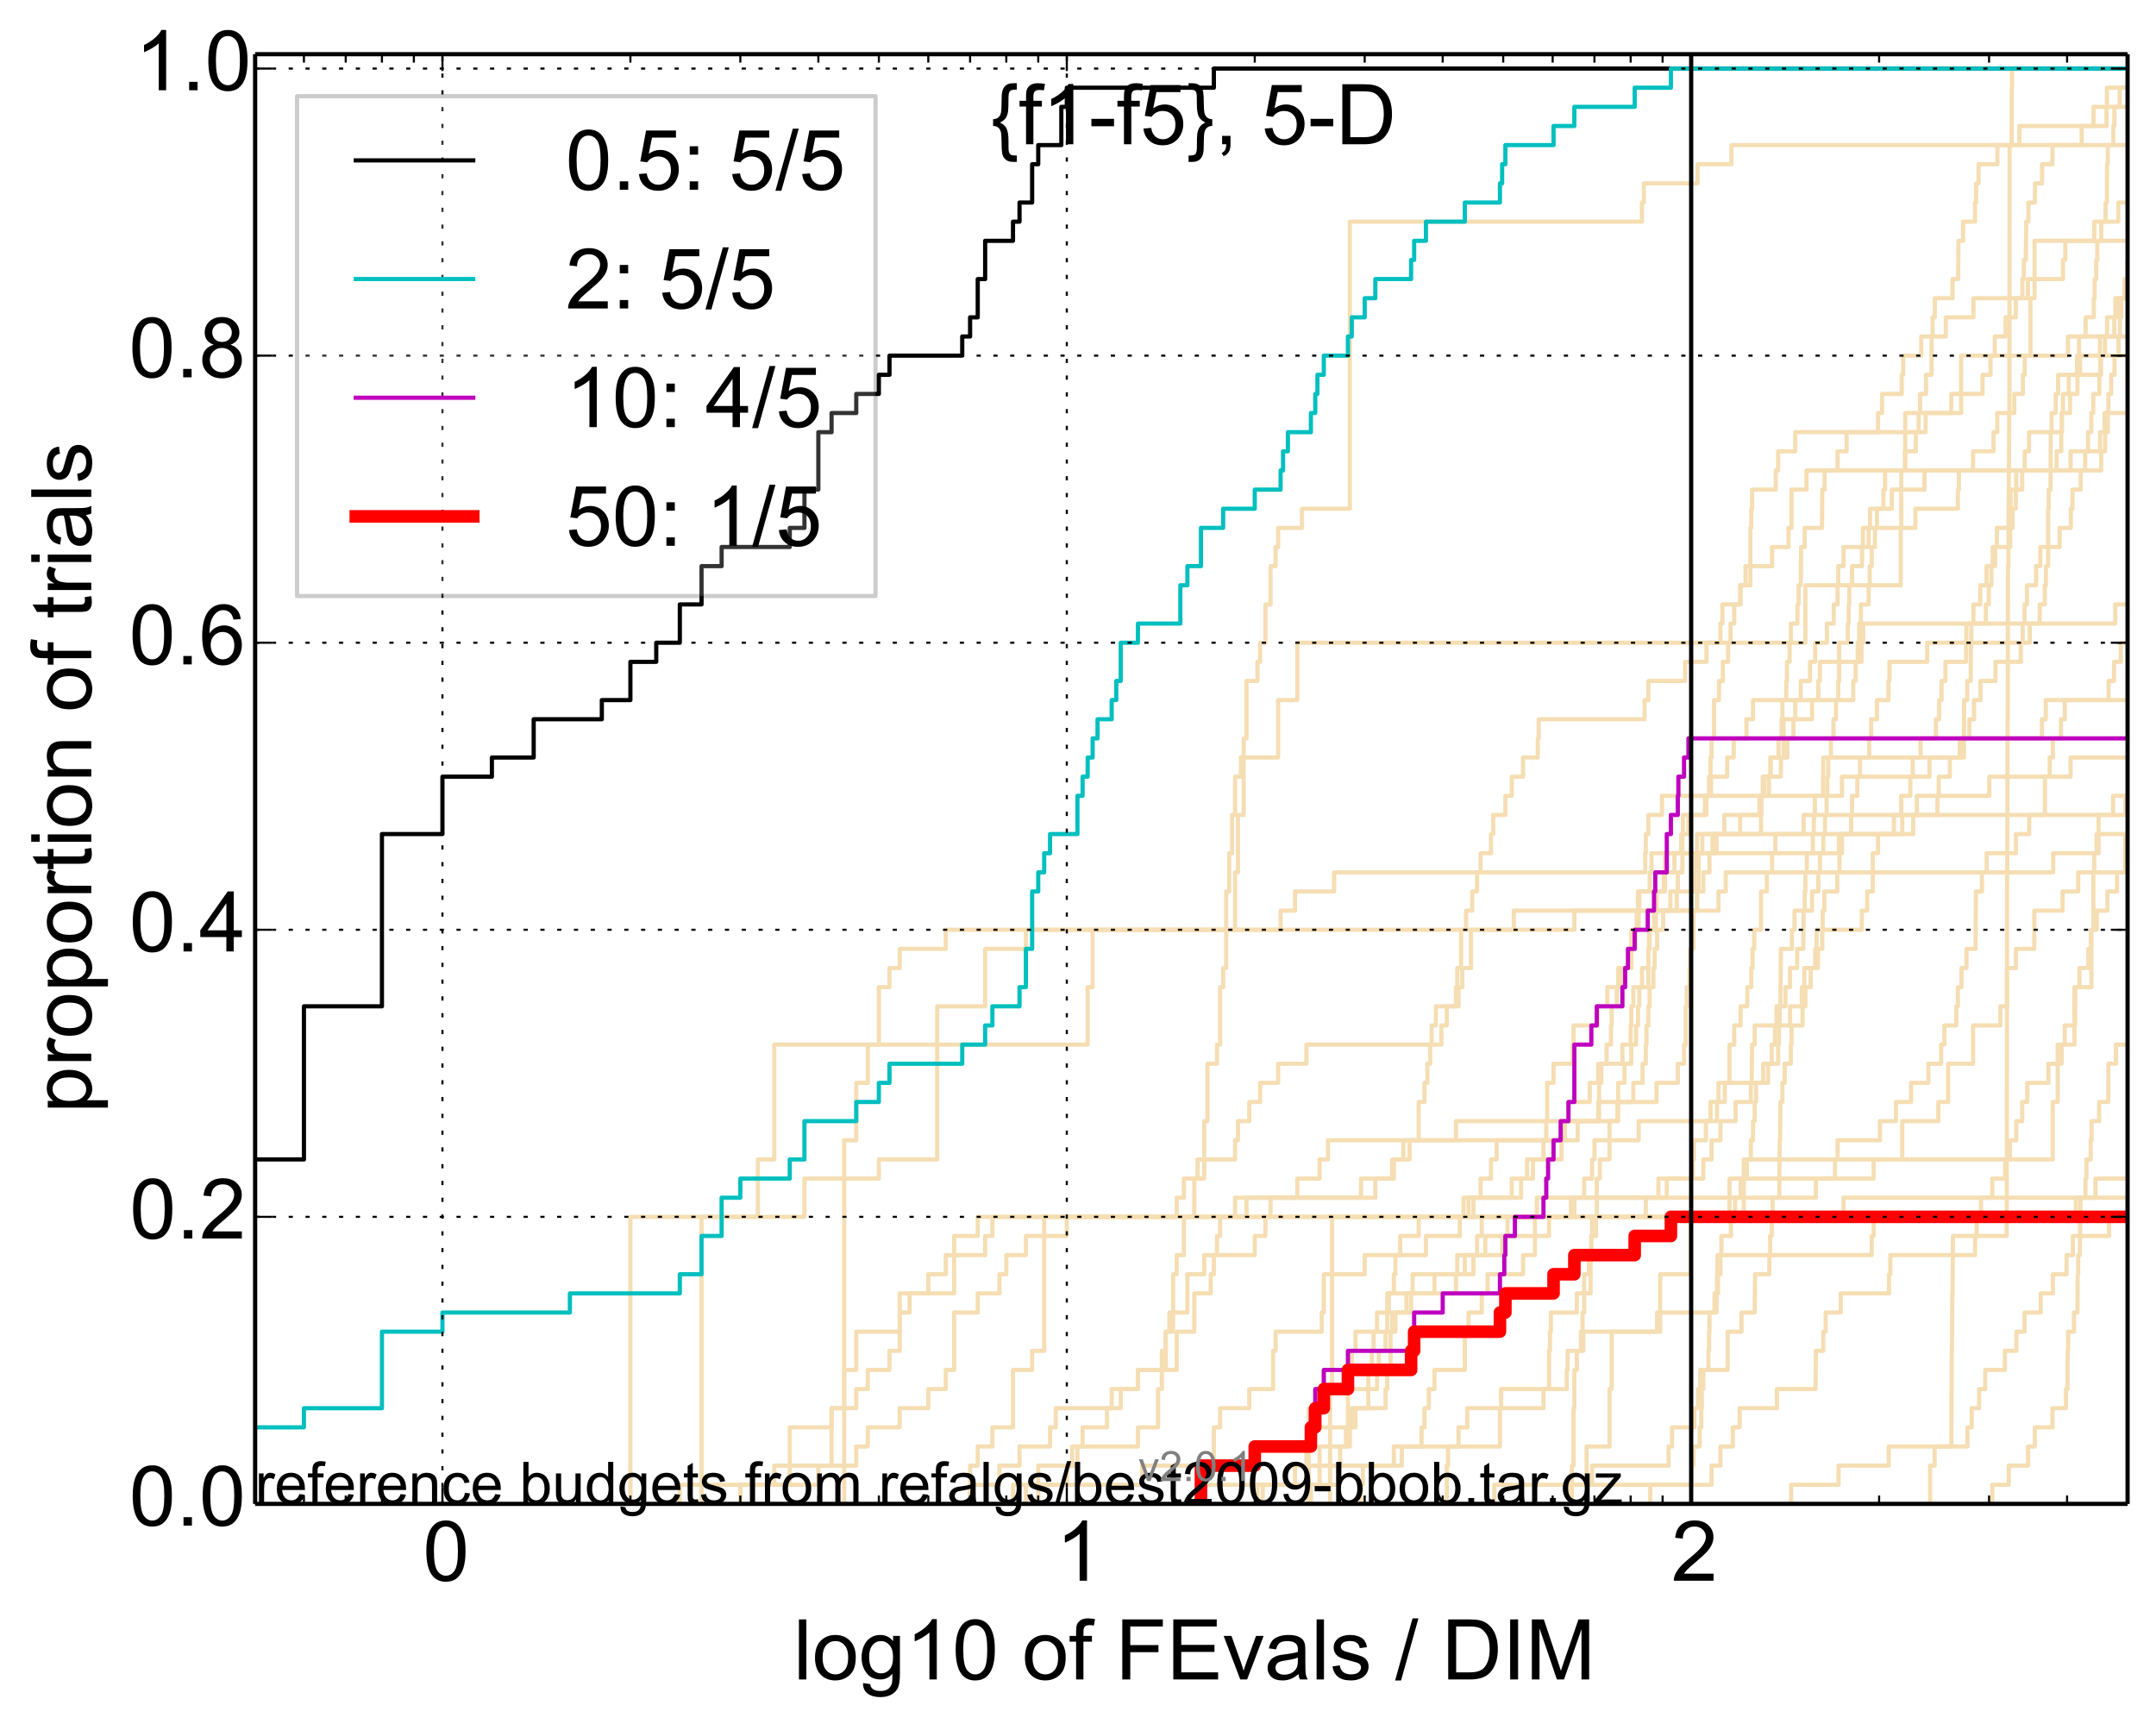 <?xml version="1.0" encoding="utf-8" standalone="no"?>
<!DOCTYPE svg PUBLIC "-//W3C//DTD SVG 1.1//EN"
  "http://www.w3.org/Graphics/SVG/1.1/DTD/svg11.dtd">
<!-- Created with matplotlib (http://matplotlib.org/) -->
<svg height="411pt" version="1.1" viewBox="0 0 514 411" width="514pt" xmlns="http://www.w3.org/2000/svg" xmlns:xlink="http://www.w3.org/1999/xlink">
 <defs>
  <style type="text/css">
*{stroke-linecap:butt;stroke-linejoin:round;}
  </style>
 </defs>
 <g id="figure_1">
  <g id="patch_1">
   <path d="
M0 411.783
L514.425 411.783
L514.425 0
L0 0
z
" style="fill:#ffffff;"/>
  </g>
  <g id="axes_1">
   <g id="patch_2">
    <path d="
M60.825 358.524
L507.225 358.524
L507.225 12.924
L60.825 12.924
z
" style="fill:#ffffff;"/>
   </g>
   <g id="line2d_1">
    <path clip-path="url(#p0ab5e1e507)" d="
M374.735 358.524
L374.735 353.961
L374.735 353.961
L374.735 353.961
L374.735 349.399
L375.135 349.399
L375.135 335.712
L375.334 335.712
L375.334 326.587
L375.928 326.587
L375.928 322.025
L376.906 322.025
L376.906 317.462
L377.294 317.462
L377.294 312.9
L377.678 312.9
L377.678 303.775
L378.819 303.775
L378.819 299.213
L379.382 299.213
L379.382 294.65
L380.494 294.65
L380.494 290.088
L380.677 290.088
L380.677 280.963
L381.405 280.963
L381.405 276.401
L383.718 276.401
L383.718 267.276
L385.611 267.276
L385.611 262.714
L394.919 262.714
L394.919 258.151
L400.003 258.151
L400.003 253.589
L401.48 253.589
L401.48 249.027
L401.877 249.027
L401.877 239.902
L402.14 239.902
L402.14 235.339
L402.794 235.339
L402.794 230.777
L402.923 230.777
L402.923 226.215
L403.698 226.215
L403.698 217.09
L404.589 217.09
L404.589 212.527
L404.968 212.527
L404.968 203.403
L405.842 203.403
L405.842 198.84
L419.844 198.84
L419.844 189.716
L421.715 189.716
L421.715 185.153
L422.102 185.153
L422.102 180.591
L426.123 180.591
L426.123 176.028
L427.558 176.028
L427.558 171.466
L428 171.466
L428 166.904
L429.308 166.904
L429.308 162.341
L431.514 162.341
L431.514 157.779
L432.753 157.779
L432.753 153.217
L435.555 153.217
L435.555 148.654
L437.18 148.654
L437.18 144.092
L438.091 144.092
L438.091 139.529
L438.241 139.529
L438.241 134.967
L439.507 134.967
L439.507 130.405
L444.129 130.405
L444.129 125.842
L456.631 125.842
L456.631 121.28
L466.766 121.28
L466.766 116.718
L467.007 116.718
L467.007 112.155
L470.386 112.155
L470.386 107.593
L475.271 107.593
L475.271 103.03
L476.155 103.03
L476.155 98.468
L480.207 98.468
L480.207 93.906
L482.256 93.906
L482.256 89.343
L482.711 89.343
L482.711 84.781
L492.993 84.781
L492.993 80.219
L507.354 80.219
L507.354 75.656
L510.576 75.656
L510.576 71.094
L515.425 71.094
L515.425 71.094" style="fill:none;stroke:#f5deb3;stroke-linecap:square;"/>
   </g>
   <g id="line2d_2">
    <path clip-path="url(#p0ab5e1e507)" d="
M162.075 358.524
L162.075 353.961
L188.287 353.961
L188.287 349.399
L204.133 349.399
L204.133 344.836
L206.884 344.836
L206.884 340.274
L214.498 340.274
L214.498 335.712
L221.309 335.712
L221.309 331.149
L225.481 331.149
L225.481 326.587
L227.47 326.587
L227.47 312.9
L233.095 312.9
L233.095 308.337
L238.27 308.337
L238.27 303.775
L239.906 303.775
L239.906 299.213
L244.581 299.213
L244.581 294.65
L254.331 294.65
L254.331 290.088
L294.449 290.088
L294.449 285.526
L324.484 285.526
L324.484 280.963
L331.903 280.963
L331.903 276.401
L334.574 276.401
L334.574 271.838
L347.103 271.838
L347.103 267.276
L385.781 267.276
L385.781 262.714
L389.401 262.714
L389.401 258.151
L391.603 258.151
L391.603 253.589
L392.372 253.589
L392.372 249.027
L392.524 249.027
L392.524 244.464
L392.98 244.464
L392.98 239.902
L393.282 239.902
L393.282 235.339
L394.18 235.339
L394.18 230.777
L394.476 230.777
L394.476 226.215
L395.065 226.215
L395.065 221.652
L396.515 221.652
L396.515 217.09
L399.73 217.09
L399.73 212.527
L400.003 212.527
L400.003 207.965
L401.08 207.965
L401.08 203.403
L404.589 203.403
L404.589 198.84
L456.12 198.84
L456.12 194.278
L461.897 194.278
L461.897 189.716
L462.209 189.716
L462.209 185.153
L464.852 185.153
L464.852 180.591
L468.2 180.591
L468.248 166.904
L468.999 166.904
L468.999 162.341
L469.835 162.341
L469.881 153.217
L469.973 153.217
L469.973 148.654
L470.477 148.654
L470.477 144.092
L472.1 144.092
L472.1 139.529
L473.596 139.529
L473.596 134.967
L475.652 134.967
L475.652 130.405
L476.072 130.405
L476.072 125.842
L479.098 125.842
L479.098 121.28
L479.337 121.28
L479.337 116.718
L480.677 116.718
L480.677 112.155
L493.635 112.155
L493.635 107.593
L500.643 107.593
L500.643 103.03
L501.75 103.03
L501.75 98.468
L515.425 98.468
L515.425 98.468" style="fill:none;stroke:#f5deb3;stroke-linecap:square;"/>
   </g>
   <g id="line2d_3">
    <path clip-path="url(#p0ab5e1e507)" d="
M344.911 358.524
L344.911 353.961
L344.911 353.961
L344.911 353.961
L344.911 349.399
L345.229 349.399
L345.229 344.836
L357.593 344.836
L357.593 335.712
L357.855 335.712
L357.855 331.149
L369.292 331.149
L369.292 322.025
L369.51 322.025
L369.51 317.462
L369.728 317.462
L369.728 312.9
L375.928 312.9
L375.928 308.337
L379.195 308.337
L379.195 299.213
L379.382 299.213
L379.382 294.65
L379.569 294.65
L379.569 290.088
L392.372 290.088
L392.372 285.526
L395.358 285.526
L395.358 280.963
L406.09 280.963
L406.09 276.401
L408.038 276.401
L408.038 271.838
L410.161 271.838
L410.161 267.276
L413.773 267.276
L413.773 262.714
L417.401 262.714
L417.401 258.151
L420.342 258.151
L420.342 253.589
L422.391 253.589
L422.391 249.027
L423.155 249.027
L423.155 244.464
L426.755 244.464
L426.755 239.902
L429.566 239.902
L429.566 235.339
L430.165 235.339
L430.165 230.777
L433.404 230.777
L433.404 226.215
L434.449 226.215
L434.449 221.652
L443.854 221.652
L443.854 217.09
L445.15 217.09
L445.15 212.527
L446.487 212.527
L446.487 203.403
L447.732 203.403
L447.732 198.84
L451.514 198.84
L451.514 194.278
L453.265 194.278
L453.265 189.716
L455.433 189.716
L455.433 185.153
L456.006 185.153
L456.006 180.591
L457.864 180.591
L457.864 176.028
L461.531 176.028
L461.531 171.466
L462.313 171.466
L462.313 166.904
L462.88 166.904
L462.88 162.341
L463.798 162.341
L463.798 157.779
L468.719 157.779
L468.812 148.654
L473.422 148.654
L473.422 144.092
L474.116 144.092
L474.116 139.529
L474.76 139.529
L474.76 134.967
L475.059 134.967
L475.059 130.405
L479.218 130.405
L479.218 125.842
L479.813 125.842
L479.813 121.28
L480.56 121.28
L480.56 116.718
L482.103 116.718
L482.103 112.155
L482.711 112.155
L482.711 107.593
L483.723 107.593
L483.723 103.03
L491.56 103.03
L491.56 98.468
L493.507 98.468
L493.507 93.906
L495.273 93.906
L495.273 89.343
L495.892 89.343
L495.892 84.781
L500.643 84.781
L500.643 80.219
L504.045 80.219
L504.045 75.656
L504.316 75.656
L504.316 71.094
L507.637 71.094
L507.637 66.531
L507.868 66.531
L507.868 61.969
L508.429 61.969
L508.429 57.407
L510.87 57.407
L510.87 52.844
L512.128 52.844
L512.128 48.282
L512.558 48.282
L512.558 43.72
L513.48 43.72
L513.48 39.157
L513.691 39.157
L513.691 34.595
L513.971 34.595
L513.971 30.032
L515.425 30.032
L515.425 30.032" style="fill:none;stroke:#f5deb3;stroke-linecap:square;"/>
   </g>
   <g id="line2d_4">
    <path clip-path="url(#p0ab5e1e507)" d="
M460.153 358.524
L460.153 353.961
L460.153 353.961
L460.153 353.961
L460.153 349.399
L461.216 349.399
L461.216 344.836
L465.2 344.836
L465.299 322.025
L465.348 322.025
L465.447 308.337
L465.496 308.337
L465.595 294.65
L478.415 294.65
L478.496 207.965
L478.536 207.965
L478.617 171.466
L478.657 171.466
L478.697 134.967
L478.818 134.967
L478.898 112.155
L478.938 112.155
L479.018 98.468
L479.058 98.468
L479.098 34.595
L479.576 34.595
L479.615 20.908
L479.694 20.908
L479.694 16.345
L479.694 16.345
L507.225 16.345
L507.225 16.345" style="fill:none;stroke:#f5deb3;stroke-linecap:square;"/>
   </g>
   <g id="line2d_5">
    <path clip-path="url(#p0ab5e1e507)" d="
M317.088 358.524
L317.088 344.836
L317.088 344.836
L317.088 331.149
L317.576 331.149
L317.576 317.462
L317.576 317.462
L317.576 303.775
L317.576 303.775
L317.576 290.088
L415.719 290.088
L415.719 276.401
L489.382 276.401
L489.382 262.714
L490.564 262.714
L490.564 249.027
L494.554 249.027
L494.554 235.339
L498.608 235.339
L498.608 221.652
L499.079 221.652
L499.079 207.965
L508.935 207.965
L508.935 194.278
L512.63 194.278
L512.63 180.591
L515.425 180.591" style="fill:none;stroke:#f5deb3;stroke-linecap:square;"/>
   </g>
   <g id="line2d_6">
    <path clip-path="url(#p0ab5e1e507)" d="
M244.581 358.524
L244.581 353.961
L254.331 353.961
L254.331 349.399
L256.867 349.399
L256.867 344.836
L258.098 344.836
L258.098 340.274
L263.926 340.274
L263.926 335.712
L265.031 335.712
L265.031 331.149
L271.292 331.149
L271.292 326.587
L277 326.587
L277 322.025
L277.904 322.025
L277.904 317.462
L278.796 317.462
L278.796 312.9
L283.078 312.9
L283.078 303.775
L287.095 303.775
L287.095 299.213
L299.14 299.213
L299.14 294.65
L301.676 294.65
L301.676 290.088
L348.924 290.088
L348.924 285.526
L352.984 285.526
L352.984 280.963
L355.465 280.963
L355.465 276.401
L356.803 276.401
L356.803 271.838
L368.634 271.838
L368.634 267.276
L368.854 267.276
L368.854 258.151
L370.375 258.151
L370.375 253.589
L374.935 253.589
L374.935 249.027
L375.135 249.027
L375.135 244.464
L380.86 244.464
L380.86 239.902
L383.191 239.902
L383.191 235.339
L386.454 235.339
L386.454 230.777
L388.271 230.777
L388.271 226.215
L389.879 226.215
L389.879 221.652
L390.668 221.652
L390.668 217.09
L390.825 217.09
L390.825 212.527
L396.658 212.527
L396.658 207.965
L396.944 207.965
L396.944 203.403
L400.812 203.403
L400.812 198.84
L402.533 198.84
L402.533 194.278
L406.827 194.278
L406.827 189.716
L407.435 189.716
L407.435 185.153
L407.798 185.153
L407.798 180.591
L408.038 180.591
L408.038 176.028
L408.635 176.028
L408.635 166.904
L409.812 166.904
L409.812 162.341
L410.739 162.341
L410.739 157.779
L411.992 157.779
L411.992 153.217
L412.554 153.217
L412.554 148.654
L413.442 148.654
L413.442 144.092
L414.969 144.092
L414.969 139.529
L416.143 139.529
L416.143 134.967
L417.297 134.967
L417.297 125.842
L417.504 125.842
L417.504 121.28
L417.711 121.28
L417.711 116.718
L423.345 116.718
L423.345 112.155
L423.91 112.155
L423.91 107.593
L428 107.593
L428 103.03
L457.418 103.03
L457.418 98.468
L457.753 98.468
L457.753 93.906
L459.182 93.906
L459.182 89.343
L460.474 89.343
L460.527 80.219
L460.74 80.219
L460.74 75.656
L461.268 75.656
L461.268 71.094
L465.496 71.094
L465.496 66.531
L466.814 66.531
L466.911 57.407
L468.011 57.407
L468.011 52.844
L470.841 52.844
L470.841 48.282
L471.113 48.282
L471.113 43.72
L471.698 43.72
L471.698 39.157
L476.197 39.157
L476.197 34.595
L481.413 34.595
L481.413 30.032
L502.199 30.032
L502.199 25.47
L502.311 25.47
L502.311 20.908
L513.644 20.908
L513.644 16.345
L513.644 16.345" style="fill:none;stroke:#f5deb3;stroke-linecap:square;"/>
   </g>
   <g id="line2d_7">
    <path clip-path="url(#p0ab5e1e507)" d="
M231.274 358.524
L231.274 353.961
L231.274 353.961
L231.274 353.961
L231.274 349.399
L233.095 349.399
L233.095 344.836
L236.59 344.836
L236.59 340.274
L241.503 340.274
L241.503 326.587
L246.068 326.587
L246.068 322.025
L248.941 322.025
L248.941 290.088
L297.171 290.088
L297.171 285.526
L327.887 285.526
L327.887 280.963
L332.292 280.963
L332.292 276.401
L336.051 276.401
L336.051 271.838
L338.206 271.838
L338.206 262.714
L339.604 262.714
L339.604 258.151
L340.292 258.151
L340.292 253.589
L340.972 253.589
L340.972 249.027
L343.625 249.027
L343.625 244.464
L344.911 244.464
L344.911 239.902
L347.716 239.902
L347.716 235.339
L348.624 235.339
L348.624 230.777
L350.695 230.777
L350.695 221.652
L360.909 221.652
L360.909 217.09
L409.696 217.09
L409.696 212.527
L411.426 212.527
L411.426 207.965
L489.484 207.965
L489.484 203.403
L499.837 203.403
L499.837 198.84
L509.686 198.84
L509.686 194.278
L510.894 194.278
L510.894 189.716
L515.425 189.716
L515.425 189.716" style="fill:none;stroke:#f5deb3;stroke-linecap:square;"/>
   </g>
   <g id="line2d_8">
    <path clip-path="url(#p0ab5e1e507)" d="
M324.484 358.524
L324.484 353.961
L324.919 353.961
L324.919 349.399
L332.292 349.399
L332.292 344.836
L338.909 344.836
L338.909 340.274
L339.604 340.274
L339.604 335.712
L340.633 335.712
L340.633 331.149
L341.98 331.149
L341.98 326.587
L349.222 326.587
L349.222 317.462
L350.11 317.462
L350.11 312.9
L353.264 312.9
L353.264 308.337
L354.648 308.337
L354.648 303.775
L363.109 303.775
L363.109 299.213
L365.931 299.213
L365.931 294.65
L369.292 294.65
L369.292 290.088
L374.534 290.088
L374.534 285.526
L377.678 285.526
L377.678 280.963
L379.569 280.963
L379.569 276.401
L380.125 276.401
L380.125 271.838
L390.668 271.838
L390.668 267.276
L407.798 267.276
L407.798 262.714
L411.198 262.714
L411.198 258.151
L412.33 258.151
L412.33 249.027
L413.442 249.027
L413.442 244.464
L414.969 244.464
L414.969 239.902
L416.565 239.902
L416.565 235.339
L417.504 235.339
L417.504 230.777
L417.814 230.777
L417.814 226.215
L418.225 226.215
L418.225 221.652
L419.844 221.652
L419.844 212.527
L421.228 212.527
L421.228 207.965
L422.487 207.965
L422.487 203.403
L423.25 203.403
L423.25 198.84
L429.994 198.84
L429.994 194.278
L506.706 194.278
L506.706 189.716
L515.425 189.716
L515.425 189.716" style="fill:none;stroke:#f5deb3;stroke-linecap:square;"/>
   </g>
   <g id="line2d_9">
    <path clip-path="url(#p0ab5e1e507)" d="
M176.5 358.524
L176.5 353.961
L195.098 353.961
L195.098 349.399
L198.252 349.399
L198.252 344.836
L198.252 344.836
L198.252 340.274
L198.252 340.274
L198.252 335.712
L201.259 335.712
L201.259 331.149
L201.259 331.149
L201.259 326.587
L204.133 326.587
L204.133 322.025
L204.133 322.025
L204.133 317.462
L214.498 317.462
L214.498 312.9
L214.498 312.9
L214.498 308.337
L227.47 308.337
L227.47 303.775
L227.47 303.775
L227.47 299.213
L234.866 299.213
L234.866 294.65
L236.59 294.65
L236.59 290.088
L302.907 290.088
L302.907 285.526
L309.29 285.526
L309.29 280.963
L314.591 280.963
L314.591 276.401
L316.596 276.401
L316.596 271.838
L376.125 271.838
L376.125 267.276
L381.224 267.276
L381.224 262.714
L381.224 262.714
L381.224 258.151
L381.767 258.151
L381.767 253.589
L383.015 253.589
L383.015 249.027
L384.066 249.027
L384.066 244.464
L384.24 244.464
L384.24 239.902
L385.442 239.902
L385.442 235.339
L385.781 235.339
L385.781 230.777
L388.919 230.777
L388.919 226.215
L388.919 226.215
L388.919 221.652
L390.196 221.652
L390.196 217.09
L390.511 217.09
L390.511 212.527
L393.282 212.527
L393.282 207.965
L393.733 207.965
L393.733 203.403
L438.391 203.403
L438.391 198.84
L453.503 198.84
L453.503 194.278
L456.97 194.278
L456.97 189.716
L474.246 189.716
L474.246 185.153
L493.635 185.153
L493.635 180.591
L515.425 180.591" style="fill:none;stroke:#f5deb3;stroke-linecap:square;"/>
   </g>
   <g id="line2d_10">
    <path clip-path="url(#p0ab5e1e507)" d="
M474.974 358.524
L474.974 353.961
L478.898 353.961
L478.898 349.399
L483.499 349.399
L483.499 344.836
L485.121 344.836
L485.121 340.274
L489.314 340.274
L489.314 335.712
L492.541 335.712
L492.541 331.149
L492.897 331.149
L492.929 322.025
L493.058 322.025
L493.058 317.462
L494.459 317.462
L494.459 312.9
L495.273 312.9
L495.335 303.775
L495.459 303.775
L495.459 299.213
L495.831 299.213
L495.923 290.088
L495.985 290.088
L495.985 285.526
L497.204 285.526
L497.204 280.963
L497.415 280.963
L497.415 276.401
L498.43 276.401
L498.43 271.838
L498.637 271.838
L498.637 267.276
L500.443 267.276
L500.443 262.714
L502.617 262.714
L502.673 253.589
L504.451 253.589
L504.451 249.027
L507.714 249.027
L507.714 244.464
L509.835 244.464
L509.835 239.902
L512.272 239.902
L512.272 235.339
L512.582 235.339
L512.582 230.777
L513.574 230.777
L513.574 226.215
L515.286 226.215
L515.286 221.652
L515.425 221.652
L515.425 221.652" style="fill:none;stroke:#f5deb3;stroke-linecap:square;"/>
   </g>
   <g id="line2d_11">
    <path clip-path="url(#p0ab5e1e507)" d="
M167.25 358.524
L167.25 353.961
L167.25 353.961
L167.25 349.399
L167.25 349.399
L167.25 344.836
L167.25 344.836
L167.25 340.274
L167.25 340.274
L167.25 335.712
L167.25 335.712
L167.25 331.149
L167.25 331.149
L167.25 326.587
L167.25 326.587
L167.25 322.025
L167.25 322.025
L167.25 317.462
L167.25 317.462
L167.25 312.9
L167.25 312.9
L167.25 308.337
L167.25 308.337
L167.25 303.775
L167.25 303.775
L167.25 299.213
L167.25 299.213
L167.25 294.65
L167.25 294.65
L167.25 290.088
L191.782 290.088
L191.782 285.526
L191.782 285.526
L191.782 280.963
L209.523 280.963
L209.523 276.401
L223.429 276.401
L223.429 271.838
L223.429 271.838
L223.429 267.276
L223.429 267.276
L223.429 262.714
L223.429 262.714
L223.429 258.151
L223.429 258.151
L223.429 253.589
L223.429 253.589
L223.429 249.027
L223.429 249.027
L223.429 244.464
L223.429 244.464
L223.429 239.902
L234.866 239.902
L234.866 235.339
L234.866 235.339
L234.866 230.777
L234.866 230.777
L234.866 226.215
L244.581 226.215
L244.581 221.652
L375.334 221.652
L375.334 217.09
L404.589 217.09
L404.589 212.527
L406.09 212.527
L406.09 207.965
L407.556 207.965
L407.556 203.403
L408.277 203.403
L408.277 198.84
L411.083 198.84
L411.083 194.278
L419.443 194.278
L419.443 189.716
L420.639 189.716
L420.639 185.153
L424.563 185.153
L424.563 180.591
L425.21 180.591
L425.21 176.028
L425.21 176.028
L425.21 171.466
L432.012 171.466
L432.012 166.904
L433.485 166.904
L433.485 162.341
L433.888 162.341
L433.888 157.779
L443.785 157.779
L443.785 153.217
L444.197 153.217
L444.197 148.654
L504.289 148.654
L504.289 144.092
L515.425 144.092" style="fill:none;stroke:#f5deb3;stroke-linecap:square;"/>
   </g>
   <g id="line2d_12">
    <path clip-path="url(#p0ab5e1e507)" d="
M231.274 358.524
L231.274 353.961
L238.27 353.961
L238.27 349.399
L243.06 349.399
L243.06 344.836
L250.331 344.836
L250.331 340.274
L251.692 340.274
L251.692 335.712
L267.186 335.712
L267.186 331.149
L271.292 331.149
L271.292 326.587
L280.543 326.587
L280.543 317.462
L284.715 317.462
L284.715 308.337
L288.634 308.337
L288.634 303.775
L289.39 303.775
L289.39 299.213
L290.137 299.213
L290.137 294.65
L290.876 294.65
L290.876 290.088
L350.11 290.088
L350.11 285.526
L360.41 285.526
L360.41 280.963
L364.063 280.963
L364.063 276.401
L367.969 276.401
L367.969 271.838
L372.488 271.838
L372.488 267.276
L373.927 267.276
L373.927 262.714
L379.007 262.714
L379.007 258.151
L381.042 258.151
L381.042 253.589
L386.788 253.589
L386.788 249.027
L388.757 249.027
L388.757 244.464
L388.919 244.464
L388.919 239.902
L389.401 239.902
L389.401 235.339
L392.98 235.339
L392.98 226.215
L393.131 226.215
L393.131 221.652
L394.772 221.652
L394.772 217.09
L398.213 217.09
L398.213 212.527
L403.954 212.527
L403.954 207.965
L404.209 207.965
L404.209 203.403
L409.226 203.403
L409.226 198.84
L414.861 198.84
L414.861 194.278
L419.944 194.278
L419.944 189.716
L420.243 189.716
L420.243 185.153
L422.102 185.153
L422.102 180.591
L424.004 180.591
L424.004 176.028
L424.749 176.028
L424.749 171.466
L424.934 171.466
L424.934 166.904
L425.851 166.904
L425.851 162.341
L426.033 162.341
L426.033 157.779
L426.665 157.779
L426.665 153.217
L426.934 153.217
L426.934 148.654
L428.526 148.654
L428.526 144.092
L428.788 144.092
L428.788 139.529
L429.308 139.529
L429.394 130.405
L430.25 130.405
L430.25 125.842
L434.369 125.842
L434.449 116.718
L435.004 116.718
L435.004 112.155
L490.295 112.155
L490.295 107.593
L491.428 107.593
L491.428 103.03
L491.56 103.03
L491.56 98.468
L491.823 98.468
L491.823 93.906
L493.187 93.906
L493.187 89.343
L495.18 89.343
L495.18 84.781
L495.645 84.781
L495.645 80.219
L497.234 80.219
L497.234 75.656
L499.167 75.656
L499.167 71.094
L499.371 71.094
L499.371 66.531
L499.75 66.531
L499.75 61.969
L500.01 61.969
L500.01 57.407
L500.958 57.407
L500.958 52.844
L501.975 52.844
L501.975 48.282
L502.311 48.282
L502.339 39.157
L502.506 39.157
L502.506 34.595
L503.827 34.595
L503.827 30.032
L504.072 30.032
L504.072 25.47
L505.336 25.47
L505.336 20.908
L515.425 20.908
L515.425 20.908" style="fill:none;stroke:#f5deb3;stroke-linecap:square;"/>
   </g>
   <g id="line2d_13">
    <path clip-path="url(#p0ab5e1e507)" d="
M356.271 358.524
L356.271 353.961
L379.569 353.961
L379.569 349.399
L397.792 349.399
L397.792 344.836
L398.63 344.836
L398.63 340.274
L403.954 340.274
L403.954 335.712
L404.842 335.712
L404.842 331.149
L405.344 331.149
L405.344 326.587
L411.879 326.587
L411.879 317.462
L415.184 317.462
L415.184 312.9
L418.328 312.9
L418.43 303.775
L421.812 303.775
L421.812 299.213
L422.006 299.213
L422.006 294.65
L422.391 294.65
L422.391 290.088
L422.583 290.088
L422.583 285.526
L424.191 285.526
L424.284 271.838
L424.377 271.838
L424.47 262.714
L424.934 262.714
L424.934 258.151
L425.486 258.151
L425.486 253.589
L426.934 253.589
L426.934 249.027
L427.113 249.027
L427.113 244.464
L429.738 244.464
L429.738 239.902
L430.42 239.902
L430.42 235.339
L431.68 235.339
L431.68 230.777
L432.753 230.777
L432.753 226.215
L433.079 226.215
L433.079 221.652
L434.529 221.652
L434.529 217.09
L434.925 217.09
L434.925 212.527
L438.015 212.527
L438.015 207.965
L438.541 207.965
L438.541 203.403
L439.137 203.403
L439.137 198.84
L441.324 198.84
L441.324 194.278
L441.538 194.278
L441.538 189.716
L442.811 189.716
L442.811 185.153
L443.439 185.153
L443.439 180.591
L445.621 180.591
L445.621 176.028
L446.089 176.028
L446.089 171.466
L447.472 171.466
L447.472 166.904
L450.215 166.904
L450.215 162.341
L450.464 162.341
L450.464 157.779
L459.453 157.779
L459.453 153.217
L483.909 153.217
L483.909 148.654
L486.275 148.654
L486.275 144.092
L487.48 144.092
L487.48 139.529
L487.76 139.529
L487.76 134.967
L488.282 134.967
L488.282 130.405
L491.03 130.405
L491.03 125.842
L493.699 125.842
L493.699 121.28
L494.08 121.28
L494.08 116.718
L496.046 116.718
L496.046 112.155
L497.113 112.155
L497.113 107.593
L497.775 107.593
L497.775 103.03
L498.578 103.03
L498.578 98.468
L499.049 98.468
L499.049 93.906
L500.5 93.906
L500.5 89.343
L500.729 89.343
L500.729 84.781
L501.835 84.781
L501.835 80.219
L502.339 80.219
L502.339 75.656
L504.962 75.656
L504.962 71.094
L506.523 71.094
L506.523 66.531
L507.868 66.531
L507.868 61.969
L509.186 61.969
L509.186 57.407
L512.867 57.407
L512.962 48.282
L513.056 48.282
L513.056 43.72
L514.064 43.72
L514.064 39.157
L514.62 39.157
L514.69 30.032
L515.425 30.032
L515.425 30.032" style="fill:none;stroke:#f5deb3;stroke-linecap:square;"/>
   </g>
   <g id="line2d_14">
    <path clip-path="url(#p0ab5e1e507)" d="
M374.332 358.524
L374.332 353.961
L403.312 353.961
L403.312 349.399
L403.698 349.399
L403.698 344.836
L405.219 344.836
L405.219 340.274
L405.594 340.274
L405.594 335.712
L405.718 335.712
L405.718 331.149
L406.09 331.149
L406.09 326.587
L407.314 326.587
L407.314 322.025
L407.435 322.025
L407.435 317.462
L407.556 317.462
L407.556 312.9
L409.226 312.9
L409.226 308.337
L409.344 308.337
L409.344 303.775
L409.461 303.775
L409.461 299.213
L410.393 299.213
L410.393 294.65
L412.666 294.65
L412.666 290.088
L413.663 290.088
L413.663 285.526
L414.969 285.526
L414.969 280.963
L416.46 280.963
L416.46 276.401
L417.401 276.401
L417.401 271.838
L417.917 271.838
L417.917 267.276
L418.328 267.276
L418.328 262.714
L418.634 262.714
L418.634 258.151
L421.521 258.151
L421.521 253.589
L423.91 253.589
L423.91 249.027
L424.097 249.027
L424.097 244.464
L424.284 244.464
L424.284 239.902
L424.47 239.902
L424.563 226.215
L427.202 226.215
L427.202 221.652
L427.824 221.652
L427.824 217.09
L430.25 217.09
L430.25 212.527
L430.42 212.527
L430.42 207.965
L430.759 207.965
L430.759 203.403
L432.178 203.403
L432.178 198.84
L432.425 198.84
L432.425 194.278
L432.671 194.278
L432.671 189.716
L434.608 189.716
L434.688 180.591
L467.63 180.591
L467.63 176.028
L469.511 176.028
L469.511 171.466
L470.614 171.466
L470.614 166.904
L472.145 166.904
L472.145 162.341
L475.736 162.341
L475.736 157.779
L481.759 157.779
L481.759 153.217
L482.218 153.217
L482.218 148.654
L482.673 148.654
L482.673 144.092
L483.238 144.092
L483.238 139.529
L485.412 139.529
L485.412 134.967
L486.418 134.967
L486.418 130.405
L488.282 130.405
L488.282 121.28
L488.421 121.28
L488.421 116.718
L488.869 116.718
L488.903 103.03
L489.109 103.03
L489.109 98.468
L490.094 98.468
L490.094 93.906
L490.664 93.906
L490.664 89.343
L500.872 89.343
L500.872 84.781
L510.182 84.781
L510.182 80.219
L515.425 80.219
L515.425 80.219" style="fill:none;stroke:#f5deb3;stroke-linecap:square;"/>
   </g>
   <g id="line2d_15">
    <path clip-path="url(#p0ab5e1e507)" d="
M378.251 358.524
L378.251 353.961
L378.251 353.961
L378.251 353.961
L378.251 349.399
L378.251 349.399
L378.251 349.399
L378.251 344.836
L383.718 344.836
L383.718 331.149
L384.24 331.149
L384.24 317.462
L395.794 317.462
L395.794 303.775
L403.053 303.775
L403.053 290.088
L412.33 290.088
L412.33 280.963
L446.685 280.963
L446.685 276.401
L453.503 276.401
L453.503 267.276
L462.105 267.276
L462.105 262.714
L464.453 262.714
L464.453 253.589
L470.386 253.589
L470.386 244.464
L476.904 244.464
L476.904 239.902
L478.455 239.902
L478.455 230.777
L480.599 230.777
L480.599 226.215
L484.975 226.215
L484.975 217.09
L491.724 217.09
L491.724 212.527
L495.459 212.527
L495.459 207.965
L499.284 207.965
L499.284 203.403
L500.299 203.403
L500.299 194.278
L503.773 194.278
L503.773 189.716
L513.808 189.716
L513.808 185.153
L515.425 185.153
L515.425 185.153" style="fill:none;stroke:#f5deb3;stroke-linecap:square;"/>
   </g>
   <g id="line2d_16">
    <path clip-path="url(#p0ab5e1e507)" d="
M201.259 358.524
L201.259 353.961
L201.259 353.961
L201.259 353.961
L201.259 349.399
L201.259 349.399
L201.259 349.399
L201.259 344.836
L201.259 344.836
L201.259 344.836
L201.259 340.274
L201.259 340.274
L201.259 340.274
L201.259 335.712
L201.259 335.712
L201.259 335.712
L201.259 331.149
L201.259 331.149
L201.259 331.149
L201.259 326.587
L201.259 326.587
L201.259 326.587
L201.259 322.025
L201.259 322.025
L201.259 322.025
L201.259 317.462
L201.259 317.462
L201.259 317.462
L201.259 312.9
L201.259 312.9
L201.259 312.9
L201.259 308.337
L201.259 308.337
L201.259 308.337
L201.259 303.775
L201.259 303.775
L201.259 303.775
L201.259 299.213
L201.259 299.213
L201.259 299.213
L201.259 294.65
L201.259 294.65
L201.259 294.65
L201.259 290.088
L201.259 290.088
L201.259 290.088
L201.259 285.526
L201.259 285.526
L201.259 285.526
L201.259 280.963
L201.259 280.963
L201.259 280.963
L201.259 276.401
L201.259 276.401
L201.259 276.401
L201.259 271.838
L204.133 271.838
L204.133 258.151
L206.884 258.151
L206.884 249.027
L209.523 249.027
L209.523 235.339
L212.058 235.339
L212.058 230.777
L214.498 230.777
L214.498 226.215
L225.481 226.215
L225.481 221.652
L305.301 221.652
L305.301 217.09
L308.735 217.09
L308.735 212.527
L318.06 212.527
L318.06 207.965
L392.219 207.965
L392.219 203.403
L392.372 203.403
L392.372 198.84
L392.98 198.84
L392.98 194.278
L396.228 194.278
L396.228 189.716
L439.137 189.716
L439.137 185.153
L459.993 185.153
L459.993 180.591
L467.2 180.591
L467.2 176.028
L486.81 176.028
L486.81 171.466
L487.725 171.466
L487.725 166.904
L502.7 166.904
L502.7 162.341
L503.991 162.341
L503.991 157.779
L505.602 157.779
L505.602 153.217
L508.859 153.217
L508.859 148.654
L515.425 148.654
L515.425 148.654" style="fill:none;stroke:#f5deb3;stroke-linecap:square;"/>
   </g>
   <g id="line2d_17">
    <path clip-path="url(#p0ab5e1e507)" d="
M427.024 358.524
L427.024 357.003
L427.024 357.003
L427.024 357.003
L427.024 355.482
L427.024 355.482
L427.024 355.482
L427.024 353.961
L438.316 353.961
L438.316 349.399
L450.278 349.399
L450.278 344.836
L469.046 344.836
L469.046 340.274
L470.065 340.274
L470.065 335.712
L471.832 335.712
L471.832 331.149
L473.291 331.149
L473.291 326.587
L477.969 326.587
L477.969 322.025
L480.716 322.025
L480.716 317.462
L482.673 317.462
L482.673 312.9
L486.525 312.9
L486.525 308.337
L489.416 308.337
L489.416 303.775
L492.67 303.775
L492.67 299.213
L494.175 299.213
L494.175 294.65
L502.811 294.65
L502.811 290.088
L507.147 290.088
L507.147 285.526
L514.227 285.526
L514.227 280.963
L515.425 280.963
L515.425 280.963" style="fill:none;stroke:#f5deb3;stroke-linecap:square;"/>
   </g>
   <g id="line2d_18">
    <path clip-path="url(#p0ab5e1e507)" d="
M176.5 358.524
L176.5 353.961
L184.592 353.961
L184.592 349.399
L188.287 349.399
L188.287 340.274
L198.252 340.274
L198.252 335.712
L204.133 335.712
L204.133 331.149
L206.884 331.149
L206.884 326.587
L212.058 326.587
L212.058 322.025
L214.498 322.025
L214.498 312.9
L216.849 312.9
L216.849 308.337
L221.309 308.337
L221.309 303.775
L225.481 303.775
L225.481 299.213
L227.47 299.213
L227.47 294.65
L233.095 294.65
L233.095 290.088
L280.543 290.088
L280.543 285.526
L282.244 285.526
L282.244 280.963
L287.095 280.963
L287.095 276.401
L294.449 276.401
L294.449 271.838
L295.14 271.838
L295.14 267.276
L297.834 267.276
L297.834 262.714
L300.42 262.714
L300.42 258.151
L304.711 258.151
L304.711 253.589
L311.463 253.589
L311.463 249.027
L341.31 249.027
L341.31 244.464
L342.312 244.464
L342.312 239.902
L347.103 239.902
L347.103 235.339
L347.41 235.339
L347.41 230.777
L348.323 230.777
L348.323 221.652
L349.52 221.652
L349.52 217.09
L350.986 217.09
L350.986 212.527
L352.135 212.527
L352.135 207.965
L352.984 207.965
L352.984 203.403
L355.465 203.403
L355.465 198.84
L356.004 198.84
L356.004 194.278
L358.889 194.278
L358.889 189.716
L360.41 189.716
L360.41 185.153
L363.109 185.153
L363.109 180.591
L366.617 180.591
L366.617 176.028
L366.844 176.028
L366.844 171.466
L392.065 171.466
L392.065 166.904
L392.98 166.904
L392.98 162.341
L401.744 162.341
L401.744 157.779
L406.827 157.779
L406.827 153.217
L410.161 153.217
L410.161 148.654
L410.624 148.654
L410.624 144.092
L414.861 144.092
L414.861 139.529
L417.297 139.529
L417.297 134.967
L422.487 134.967
L422.487 130.405
L426.395 130.405
L426.395 125.842
L427.113 125.842
L427.113 116.718
L430.674 116.718
L430.674 112.155
L438.091 112.155
L438.091 107.593
L440.24 107.593
L440.24 103.03
L447.732 103.03
L447.732 98.468
L448.698 98.468
L448.698 93.906
L453.384 93.906
L453.384 89.343
L453.74 89.343
L453.74 84.781
L458.03 84.781
L458.03 80.219
L463.899 80.219
L463.899 75.656
L470.477 75.656
L470.477 71.094
L483.462 71.094
L483.462 66.531
L491.823 66.531
L491.823 61.969
L492.378 61.969
L492.378 57.407
L499.284 57.407
L499.284 52.844
L505.016 52.844
L505.016 48.282
L515.425 48.282
L515.425 48.282" style="fill:none;stroke:#f5deb3;stroke-linecap:square;"/>
   </g>
   <g id="line2d_19">
    <path clip-path="url(#p0ab5e1e507)" d="
M579.879 358.524" style="fill:none;stroke:#f5deb3;stroke-linecap:square;"/>
   </g>
   <g id="line2d_20">
    <path clip-path="url(#p0ab5e1e507)" d="
M285.518 358.524
L285.518 353.961
L308.735 353.961
L308.735 349.399
L311.463 349.399
L311.463 344.836
L313.046 344.836
L313.046 340.274
L321.352 340.274
L321.352 331.149
L328.3 331.149
L328.3 326.587
L328.71 326.587
L328.71 322.025
L330.327 322.025
L330.327 317.462
L330.724 317.462
L330.724 312.9
L331.12 312.9
L331.12 308.337
L341.98 308.337
L341.98 303.775
L349.222 303.775
L349.222 299.213
L354.098 299.213
L354.098 294.65
L365.931 294.65
L365.931 290.088
L366.389 290.088
L366.389 285.526
L432.916 285.526
L432.916 280.963
L437.485 280.963
L437.485 276.401
L438.091 276.401
L438.091 271.838
L448.185 271.838
L448.185 267.276
L452.001 267.276
L452.001 262.714
L455.605 262.714
L455.605 258.151
L459.724 258.151
L459.724 253.589
L462.777 253.589
L462.777 249.027
L463.544 249.027
L463.544 244.464
L466.378 244.464
L466.378 239.902
L466.766 239.902
L466.766 235.339
L467.63 235.339
L467.63 230.777
L468.812 230.777
L468.812 226.215
L470.977 226.215
L471.068 212.527
L472.5 212.527
L472.5 207.965
L473.64 207.965
L473.64 203.403
L480.599 203.403
L480.599 198.84
L483.76 198.84
L483.76 194.278
L487.515 194.278
L487.515 185.153
L488.662 185.153
L488.662 180.591
L489.416 180.591
L489.416 176.028
L491.329 176.028
L491.329 171.466
L492.248 171.466
L492.248 166.904
L510.379 166.904
L510.379 162.341
L515.425 162.341
L515.425 162.341" style="fill:none;stroke:#f5deb3;stroke-linecap:square;"/>
   </g>
   <g id="line2d_21">
    <path clip-path="url(#p0ab5e1e507)" d="
M241.503 358.524
L241.503 353.961
L247.52 353.961
L247.52 349.399
L255.612 349.399
L255.612 344.836
L271.292 344.836
L271.292 340.274
L276.083 340.274
L276.083 331.149
L277 331.149
L277 326.587
L277.904 326.587
L277.904 317.462
L279.675 317.462
L279.675 303.775
L280.543 303.775
L280.543 299.213
L282.244 299.213
L282.244 290.088
L284.715 290.088
L284.715 280.963
L285.518 280.963
L285.518 276.401
L287.095 276.401
L287.095 267.276
L287.869 267.276
L287.869 253.589
L290.137 253.589
L290.137 249.027
L290.876 249.027
L290.876 235.339
L291.607 235.339
L291.607 230.777
L292.329 230.777
L292.329 212.527
L293.043 212.527
L293.043 203.403
L293.75 203.403
L293.75 194.278
L294.449 194.278
L294.449 185.153
L295.824 185.153
L295.824 180.591
L296.501 180.591
L296.501 176.028
L297.171 176.028
L297.171 162.341
L299.783 162.341
L299.783 157.779
L300.42 157.779
L300.42 153.217
L301.676 153.217
L301.676 144.092
L302.907 144.092
L302.907 134.967
L304.115 134.967
L304.115 130.405
L304.711 130.405
L304.711 125.842
L310.385 125.842
L310.385 121.28
L321.808 121.28
L321.808 52.844
L391.448 52.844
L391.448 48.282
L391.911 48.282
L391.911 43.72
L404.716 43.72
L404.716 39.157
L412.777 39.157
L412.777 34.595
L515.425 34.595
L515.425 34.595" style="fill:none;stroke:#f5deb3;stroke-linecap:square;"/>
   </g>
   <g id="line2d_22">
    <path clip-path="url(#p0ab5e1e507)" d="
M644.682 358.524" style="fill:none;stroke:#f5deb3;stroke-linecap:square;"/>
   </g>
   <g id="line2d_23">
    <path clip-path="url(#p0ab5e1e507)" d="
M301.051 358.524
L301.051 353.961
L311.995 353.961
L311.995 349.399
L314.591 349.399
L314.591 344.836
L320.891 344.836
L320.891 340.274
L322.262 340.274
L322.262 335.712
L330.327 335.712
L330.327 331.149
L330.724 331.149
L330.724 326.587
L331.513 326.587
L331.513 317.462
L332.678 317.462
L332.678 312.9
L335.317 312.9
L335.317 308.337
L336.778 308.337
L336.778 303.775
L351.275 303.775
L351.275 299.213
L352.135 299.213
L352.135 294.65
L353.264 294.65
L353.264 290.088
L515.425 290.088
L515.425 290.088" style="fill:none;stroke:#f5deb3;stroke-linecap:square;"/>
   </g>
   <g id="line2d_24">
    <path clip-path="url(#p0ab5e1e507)" d="
M311.995 358.524
L311.995 353.961
L319.017 353.961
L319.017 349.399
L334.199 349.399
L334.199 344.836
L347.716 344.836
L347.716 340.274
L349.816 340.274
L349.816 335.712
L367.969 335.712
L367.969 331.149
L373.519 331.149
L373.519 326.587
L373.723 326.587
L373.723 322.025
L377.486 322.025
L377.486 317.462
L395.065 317.462
L395.065 312.9
L408.754 312.9
L408.754 308.337
L409.579 308.337
L409.579 303.775
L410.161 303.775
L410.161 299.213
L446.222 299.213
L446.222 294.65
L446.685 294.65
L446.685 290.088
L494.899 290.088
L494.899 285.526
L499.575 285.526
L499.575 280.963
L512.985 280.963
L512.985 276.401
L515.425 276.401
L515.425 276.401" style="fill:none;stroke:#f5deb3;stroke-linecap:square;"/>
   </g>
   <g id="line2d_25">
    <path clip-path="url(#p0ab5e1e507)" d="
M312.523 358.524
L312.523 353.961
L314.591 353.961
L314.591 349.399
L319.491 349.399
L319.491 344.836
L321.808 344.836
L321.808 340.274
L323.16 340.274
L323.16 335.712
L326.208 335.712
L326.208 326.587
L327.053 326.587
L327.053 322.025
L327.471 322.025
L327.471 317.462
L328.3 317.462
L328.3 312.9
L330.724 312.9
L330.724 308.337
L332.292 308.337
L332.292 303.775
L332.678 303.775
L332.678 299.213
L333.822 299.213
L333.822 294.65
L338.206 294.65
L338.206 290.088
L375.334 290.088
L375.334 285.526
L397.369 285.526
L397.369 280.963
L403.569 280.963
L403.569 276.401
L403.826 276.401
L403.826 271.838
L406.705 271.838
L406.705 267.276
L409.344 267.276
L409.344 262.714
L409.696 262.714
L409.696 258.151
L417.608 258.151
L417.711 249.027
L418.328 249.027
L418.328 244.464
L423.534 244.464
L423.534 239.902
L425.668 239.902
L425.668 235.339
L426.755 235.339
L426.755 230.777
L428.439 230.777
L428.439 226.215
L429.909 226.215
L429.994 217.09
L432.012 217.09
L432.012 212.527
L433.485 212.527
L433.485 207.965
L433.888 207.965
L433.888 203.403
L434.688 203.403
L434.688 198.84
L435.083 198.84
L435.083 194.278
L435.477 194.278
L435.477 189.716
L435.634 189.716
L435.634 185.153
L435.868 185.153
L435.868 180.591
L436.489 180.591
L436.489 176.028
L437.104 176.028
L437.104 171.466
L437.713 171.466
L437.713 166.904
L438.241 166.904
L438.241 162.341
L438.466 162.341
L438.466 153.217
L440.53 153.217
L440.53 148.654
L440.748 148.654
L440.748 144.092
L440.892 144.092
L440.892 139.529
L441.538 139.529
L441.538 134.967
L443.922 134.967
L443.922 130.405
L445.487 130.405
L445.487 125.842
L445.822 125.842
L445.822 121.28
L451.022 121.28
L451.022 116.718
L458.8 116.718
L458.8 112.155
L500.929 112.155
L500.929 107.593
L501.863 107.593
L501.863 103.03
L502.506 103.03
L502.506 98.468
L502.645 98.468
L502.645 93.906
L503.308 93.906
L503.308 89.343
L504.099 89.343
L504.099 84.781
L505.069 84.781
L505.069 80.219
L505.389 80.219
L505.389 75.656
L505.734 75.656
L505.734 71.094
L506.575 71.094
L506.575 66.531
L507.173 66.531
L507.173 61.969
L507.483 61.969
L507.483 57.407
L509.311 57.407
L509.311 52.844
L509.76 52.844
L509.76 48.282
L511.089 48.282
L511.089 43.72
L512.891 43.72
L512.891 39.157
L515.425 39.157
L515.425 39.157" style="fill:none;stroke:#f5deb3;stroke-linecap:square;"/>
   </g>
   <g id="line2d_26">
    <path clip-path="url(#p0ab5e1e507)" d="
M393.433 358.524
L393.433 353.961
L408.038 353.961
L408.038 349.399
L410.161 349.399
L410.161 344.836
L413.111 344.836
L413.111 340.274
L414.753 340.274
L414.753 335.712
L423.628 335.712
L423.628 331.149
L432.835 331.149
L432.916 322.025
L434.688 322.025
L434.688 317.462
L435.241 317.462
L435.241 312.9
L438.84 312.9
L438.84 308.337
L450.34 308.337
L450.34 303.775
L450.651 303.775
L450.651 299.213
L470.887 299.213
L470.887 294.65
L471.249 294.65
L471.249 290.088
L472.278 290.088
L472.278 285.526
L474.974 285.526
L474.974 280.963
L478.051 280.963
L478.051 276.401
L479.178 276.401
L479.178 271.838
L480.677 271.838
L480.677 267.276
L482.103 267.276
L482.103 262.714
L483.312 262.714
L483.312 258.151
L488.351 258.151
L488.351 253.589
L491.494 253.589
L491.494 249.027
L492.248 249.027
L492.248 244.464
L494.711 244.464
L494.773 235.339
L495.738 235.339
L495.738 230.777
L497.865 230.777
L497.865 226.215
L498.489 226.215
L498.489 221.652
L499.895 221.652
L499.895 217.09
L502.422 217.09
L502.422 212.527
L504.694 212.527
L504.694 207.965
L506.628 207.965
L506.654 198.84
L510.083 198.84
L510.083 194.278
L513.056 194.278
L513.056 189.716
L515.425 189.716
L515.425 189.716" style="fill:none;stroke:#f5deb3;stroke-linecap:square;"/>
   </g>
   <g id="line2d_27">
    <path clip-path="url(#p0ab5e1e507)" d="
M247.52 358.524
L247.52 353.961
L272.279 353.961
L272.279 349.399
L289.39 349.399
L289.39 340.274
L290.876 340.274
L290.876 335.712
L297.834 335.712
L297.834 331.149
L303.514 331.149
L303.514 322.025
L304.115 322.025
L304.115 317.462
L315.098 317.462
L315.098 312.9
L315.601 312.9
L315.601 303.775
L325.351 303.775
L325.351 299.213
L339.949 299.213
L339.949 294.65
L348.02 294.65
L348.02 290.088
L351.275 290.088
L351.275 285.526
L362.627 285.526
L362.627 280.963
L365.469 280.963
L365.469 276.401
L372.28 276.401
L372.28 271.838
L373.109 271.838
L373.109 267.276
L381.042 267.276
L381.042 262.714
L385.781 262.714
L385.781 258.151
L387.286 258.151
L387.286 253.589
L388.919 253.589
L388.919 249.027
L390.038 249.027
L390.038 244.464
L390.511 244.464
L390.511 239.902
L390.825 239.902
L390.825 235.339
L391.448 235.339
L391.448 230.777
L392.98 230.777
L392.98 226.215
L393.282 226.215
L393.282 221.652
L394.328 221.652
L394.328 217.09
L394.919 217.09
L394.919 212.527
L396.944 212.527
L396.944 207.965
L399.183 207.965
L399.183 203.403
L401.08 203.403
L401.08 198.84
L401.214 198.84
L401.214 194.278
L406.46 194.278
L406.46 189.716
L407.918 189.716
L407.918 185.153
L411.766 185.153
L411.766 180.591
L413.332 180.591
L413.332 176.028
L416.354 176.028
L416.354 171.466
L417.917 171.466
L417.917 166.904
L441.823 166.904
L441.823 162.341
L442.39 162.341
L442.39 157.779
L442.881 157.779
L442.881 153.217
L443.23 153.217
L443.23 148.654
L443.646 148.654
L443.646 144.092
L445.487 144.092
L445.487 139.529
L445.755 139.529
L445.755 134.967
L446.222 134.967
L446.222 130.405
L447.014 130.405
L447.014 125.842
L447.472 125.842
L447.472 121.28
L449.017 121.28
L449.017 116.718
L449.398 116.718
L449.398 112.155
L454.153 112.155
L454.153 107.593
L456.744 107.593
L456.744 103.03
L459.073 103.03
L459.073 98.468
L465.2 98.468
L465.2 93.906
L472.632 93.906
L472.632 89.343
L474.546 89.343
L474.546 84.781
L475.567 84.781
L475.567 80.219
L478.132 80.219
L478.132 75.656
L480.56 75.656
L480.56 71.094
L482.141 71.094
L482.141 66.531
L482.484 66.531
L482.484 61.969
L482.975 61.969
L483.05 52.844
L483.574 52.844
L483.574 48.282
L485.157 48.282
L485.157 43.72
L486.845 43.72
L486.845 39.157
L489.314 39.157
L489.314 34.595
L496.292 34.595
L496.292 30.032
L499.108 30.032
L499.108 25.47
L515.425 25.47
L515.425 25.47" style="fill:none;stroke:#f5deb3;stroke-linecap:square;"/>
   </g>
   <g id="line2d_28">
    <path clip-path="url(#p0ab5e1e507)" d="
M299.783 358.524
L299.783 353.961
L311.463 353.961
L311.463 349.399
L311.995 349.399
L311.995 335.712
L314.08 335.712
L314.08 331.149
L315.601 331.149
L315.601 326.587
L322.262 326.587
L322.262 322.025
L323.16 322.025
L323.16 317.462
L331.903 317.462
L331.903 312.9
L336.415 312.9
L336.415 308.337
L347.103 308.337
L347.103 303.775
L347.41 303.775
L347.41 299.213
L358.115 299.213
L358.115 294.65
L359.4 294.65
L359.4 290.088
L439.507 290.088
L439.507 285.526
L515.425 285.526
L515.425 285.526" style="fill:none;stroke:#f5deb3;stroke-linecap:square;"/>
   </g>
   <g id="line2d_29">
    <path clip-path="url(#p0ab5e1e507)" d="
M150.289 358.524
L150.289 353.961
L150.289 353.961
L150.289 353.961
L150.289 349.399
L150.289 349.399
L150.289 349.399
L150.289 344.836
L150.289 344.836
L150.289 344.836
L150.289 340.274
L150.289 340.274
L150.289 340.274
L150.289 335.712
L150.289 335.712
L150.289 335.712
L150.289 331.149
L150.289 331.149
L150.289 331.149
L150.289 326.587
L150.289 326.587
L150.289 326.587
L150.289 322.025
L150.289 322.025
L150.289 322.025
L150.289 317.462
L150.289 317.462
L150.289 317.462
L150.289 312.9
L150.289 312.9
L150.289 312.9
L150.289 308.337
L150.289 308.337
L150.289 308.337
L150.289 303.775
L150.289 303.775
L150.289 303.775
L150.289 299.213
L150.289 299.213
L150.289 299.213
L150.289 294.65
L150.289 294.65
L150.289 294.65
L150.289 290.088
L180.672 290.088
L180.672 276.401
L184.592 276.401
L184.592 249.027
L259.307 249.027
L259.307 235.339
L260.493 235.339
L260.493 221.652
L294.449 221.652
L294.449 207.965
L295.14 207.965
L295.14 194.278
L296.501 194.278
L296.501 180.591
L304.711 180.591
L304.711 166.904
L309.29 166.904
L309.29 153.217
L430.42 153.217
L430.42 139.529
L453.146 139.529
L453.146 125.842
L453.265 125.842
L453.265 112.155
L454.211 112.155
L454.211 98.468
L467.535 98.468
L467.535 84.781
L484.057 84.781
L484.057 71.094
L485.048 71.094
L485.048 57.407
L515.425 57.407
L515.425 57.407" style="fill:none;stroke:#f5deb3;stroke-linecap:square;"/>
   </g>
   <g id="line2d_30">
    <path clip-path="url(#p0ab5e1e507)" d="
M1.438 358.524
L1.438 353.961
L1.438 353.961
L1.438 353.961
L1.438 349.399
L1.438 349.399
L1.438 349.399
L1.438 344.836
L1.438 344.836
L1.438 344.836
L1.438 340.274
L1.438 340.274
L1.438 340.274
L1.438 335.712
L1.438 335.712
L1.438 335.712
L1.438 331.149
L1.438 331.149
L1.438 331.149
L1.438 326.587
L1.438 326.587
L1.438 326.587
L1.438 322.025
L1.438 322.025
L1.438 322.025
L1.438 317.462
L1.438 317.462
L1.438 317.462
L1.438 312.9
L1.438 312.9
L1.438 312.9
L1.438 308.337
L1.438 308.337
L1.438 308.337
L1.438 303.775
L1.438 303.775
L1.438 303.775
L1.438 299.213
L1.438 299.213
L1.438 299.213
L1.438 294.65
L1.438 294.65
L1.438 294.65
L1.438 290.088
L46.246 290.088
L46.246 276.401
L72.458 276.401
L72.458 239.902
L91.055 239.902
L91.055 198.84
L105.48 198.84
L105.48 185.153
L117.267 185.153
L117.267 180.591
L127.232 180.591
L127.232 171.466
L143.478 171.466
L143.478 166.904
L150.289 166.904
L150.289 157.779
L156.45 157.779
L156.45 153.217
L162.075 153.217
L162.075 144.092
L167.25 144.092
L167.25 134.967
L172.04 134.967
L172.04 130.405
L188.287 130.405
L188.287 125.842
L191.782 125.842
L191.782 116.718
L195.098 116.718
L195.098 103.03
L198.252 103.03
L198.252 98.468
L204.133 98.468
L204.133 93.906
L209.523 93.906
L209.523 89.343
L212.058 89.343
L212.058 84.781
L229.4 84.781
L229.4 80.219
L231.274 80.219
L231.274 75.656
L233.095 75.656
L233.095 66.531
L234.866 66.531
L234.866 57.407
L241.503 57.407
L241.503 52.844
L243.06 52.844
L243.06 48.282
L246.068 48.282
L246.068 39.157
L247.52 39.157
L247.52 34.595
L253.025 34.595
L253.025 25.47
L254.331 25.47
L254.331 20.908
L289.39 20.908
L289.39 16.345
L289.39 16.345
L507.225 16.345
L507.225 16.345" style="fill:none;stroke:#000000;stroke-linecap:square;"/>
   </g>
   <g id="line2d_31"/>
   <g id="line2d_32">
    <path clip-path="url(#p0ab5e1e507)" d="
M1.438 358.524
L1.438 353.961
L1.438 353.961
L1.438 353.961
L1.438 349.399
L1.438 349.399
L1.438 349.399
L1.438 344.836
L46.246 344.836
L46.246 340.274
L72.458 340.274
L72.458 335.712
L91.055 335.712
L91.055 317.462
L105.48 317.462
L105.48 312.9
L135.864 312.9
L135.864 308.337
L162.075 308.337
L162.075 303.775
L167.25 303.775
L167.25 294.65
L172.04 294.65
L172.04 285.526
L176.5 285.526
L176.5 280.963
L188.287 280.963
L188.287 276.401
L191.782 276.401
L191.782 267.276
L204.133 267.276
L204.133 262.714
L209.523 262.714
L209.523 258.151
L212.058 258.151
L212.058 253.589
L229.4 253.589
L229.4 249.027
L234.866 249.027
L234.866 244.464
L236.59 244.464
L236.59 239.902
L243.06 239.902
L243.06 235.339
L244.581 235.339
L244.581 226.215
L246.068 226.215
L246.068 212.527
L247.52 212.527
L247.52 207.965
L248.941 207.965
L248.941 203.403
L250.331 203.403
L250.331 198.84
L256.867 198.84
L256.867 189.716
L258.098 189.716
L258.098 185.153
L259.307 185.153
L259.307 180.591
L260.493 180.591
L260.493 176.028
L261.658 176.028
L261.658 171.466
L265.031 171.466
L265.031 166.904
L266.118 166.904
L266.118 162.341
L267.186 162.341
L267.186 153.217
L271.292 153.217
L271.292 148.654
L281.399 148.654
L281.399 139.529
L283.078 139.529
L283.078 134.967
L286.311 134.967
L286.311 125.842
L291.607 125.842
L291.607 121.28
L299.14 121.28
L299.14 116.718
L305.301 116.718
L305.301 112.155
L305.886 112.155
L305.886 107.593
L307.041 107.593
L307.041 103.03
L312.523 103.03
L312.523 98.468
L313.565 98.468
L313.565 93.906
L314.08 93.906
L314.08 89.343
L315.601 89.343
L315.601 84.781
L321.352 84.781
L321.352 80.219
L322.262 80.219
L322.262 75.656
L325.351 75.656
L325.351 71.094
L327.887 71.094
L327.887 66.531
L336.415 66.531
L336.415 61.969
L337.138 61.969
L337.138 57.407
L339.949 57.407
L339.949 52.844
L349.222 52.844
L349.222 48.282
L357.593 48.282
L357.593 43.72
L358.115 43.72
L358.115 39.157
L358.889 39.157
L358.889 34.595
L370.375 34.595
L370.375 30.032
L375.334 30.032
L375.334 25.47
L389.72 25.47
L389.72 20.908
L398.352 20.908
L398.352 16.345
L398.352 16.345
L507.225 16.345
L507.225 16.345" style="fill:none;stroke:#00bfbf;stroke-linecap:square;"/>
   </g>
   <g id="line2d_33"/>
   <g id="line2d_34">
    <path clip-path="url(#p0ab5e1e507)" d="
M286.311 358.524
L286.311 353.961
L286.311 353.961
L286.311 349.399
L299.14 349.399
L299.14 344.836
L312.523 344.836
L312.523 340.274
L312.523 340.274
L312.523 335.712
L313.565 335.712
L313.565 331.149
L315.601 331.149
L315.601 326.587
L321.352 326.587
L321.352 322.025
L336.415 322.025
L336.415 317.462
L337.138 317.462
L337.138 312.9
L343.949 312.9
L343.949 308.337
L357.593 308.337
L357.593 303.775
L358.632 303.775
L358.632 299.213
L358.889 299.213
L358.889 294.65
L361.157 294.65
L361.157 290.088
L367.969 290.088
L367.969 285.526
L368.634 285.526
L368.634 280.963
L369.074 280.963
L369.074 276.401
L370.375 276.401
L370.375 271.838
L372.071 271.838
L372.071 267.276
L373.927 267.276
L373.927 262.714
L375.334 262.714
L375.334 258.151
L375.334 258.151
L375.334 253.589
L375.334 253.589
L375.334 249.027
L379.382 249.027
L379.382 244.464
L380.677 244.464
L380.677 239.902
L386.788 239.902
L386.788 235.339
L387.451 235.339
L387.451 230.777
L388.108 230.777
L388.108 226.215
L389.72 226.215
L389.72 221.652
L392.828 221.652
L392.828 217.09
L394.328 217.09
L394.328 212.527
L394.624 212.527
L394.624 207.965
L397.369 207.965
L397.369 203.403
L397.369 203.403
L397.369 198.84
L398.352 198.84
L398.352 194.278
L400.003 194.278
L400.003 189.716
L400.138 189.716
L400.138 185.153
L401.48 185.153
L401.48 180.591
L402.533 180.591
L402.533 176.028
L402.533 176.028
L402.533 176.028
L507.225 176.028" style="fill:none;stroke:#bf00bf;stroke-linecap:square;"/>
   </g>
   <g id="line2d_35"/>
   <g id="line2d_36">
    <path clip-path="url(#p0ab5e1e507)" d="
M286.311 358.524
L286.311 353.961
L286.311 353.961
L286.311 349.399
L299.14 349.399
L299.14 344.836
L312.523 344.836
L312.523 340.274
L313.565 340.274
L313.565 335.712
L315.601 335.712
L315.601 331.149
L321.352 331.149
L321.352 326.587
L336.415 326.587
L336.415 322.025
L337.138 322.025
L337.138 317.462
L357.593 317.462
L357.593 312.9
L358.889 312.9
L358.889 308.337
L370.375 308.337
L370.375 303.775
L375.334 303.775
L375.334 299.213
L389.72 299.213
L389.72 294.65
L398.352 294.65
L398.352 290.088
L398.352 290.088
L398.352 290.088
L507.225 290.088" style="fill:none;stroke:#ff0000;stroke-linecap:square;stroke-width:3.0;"/>
   </g>
   <g id="line2d_37"/>
   <g id="line2d_38">
    <path clip-path="url(#p0ab5e1e507)" d="
M403.183 358.524
L403.183 12.924" style="fill:none;stroke:#000000;stroke-linecap:square;"/>
   </g>
   <g id="matplotlib.axis_1">
    <g id="xtick_1">
     <g id="line2d_39">
      <path clip-path="url(#p0ab5e1e507)" d="
M105.48 358.524
L105.48 12.924" style="fill:none;stroke:#000000;stroke-dasharray:1,3;stroke-dashoffset:0.0;stroke-width:0.5;"/>
     </g>
     <g id="line2d_40">
      <defs>
       <path d="
M0 0
L0 -4" id="m93b0483c22" style="stroke:#000000;stroke-width:0.5;"/>
      </defs>
      <g>
       <use style="stroke:#000000;stroke-width:0.5;" x="105.48" xlink:href="#m93b0483c22" y="358.524"/>
      </g>
     </g>
     <g id="line2d_41">
      <defs>
       <path d="
M0 0
L0 4" id="m741efc42ff" style="stroke:#000000;stroke-width:0.5;"/>
      </defs>
      <g>
       <use style="stroke:#000000;stroke-width:0.5;" x="105.48" xlink:href="#m741efc42ff" y="12.924"/>
      </g>
     </g>
     <g id="text_1">
      <!-- 0 -->
      <defs>
       <path d="
M4.156 35.297
Q4.156 48 6.766 55.734
Q9.375 63.484 14.516 67.672
Q19.672 71.875 27.484 71.875
Q33.25 71.875 37.594 69.547
Q41.938 67.234 44.766 62.859
Q47.609 58.5 49.219 52.219
Q50.828 45.953 50.828 35.297
Q50.828 22.703 48.234 14.969
Q45.656 7.234 40.5 3
Q35.359 -1.219 27.484 -1.219
Q17.141 -1.219 11.234 6.203
Q4.156 15.141 4.156 35.297
M13.188 35.297
Q13.188 17.672 17.312 11.828
Q21.438 6 27.484 6
Q33.547 6 37.672 11.859
Q41.797 17.719 41.797 35.297
Q41.797 52.984 37.672 58.781
Q33.547 64.594 27.391 64.594
Q21.344 64.594 17.719 59.469
Q13.188 52.938 13.188 35.297" id="ArialMT-30"/>
      </defs>
      <g transform="translate(100.813 376.839)scale(0.2 -0.2)">
       <use xlink:href="#ArialMT-30"/>
      </g>
     </g>
    </g>
    <g id="xtick_2">
     <g id="line2d_42">
      <path clip-path="url(#p0ab5e1e507)" d="
M254.331 358.524
L254.331 12.924" style="fill:none;stroke:#000000;stroke-dasharray:1,3;stroke-dashoffset:0.0;stroke-width:0.5;"/>
     </g>
     <g id="line2d_43">
      <g>
       <use style="stroke:#000000;stroke-width:0.5;" x="254.331" xlink:href="#m93b0483c22" y="358.524"/>
      </g>
     </g>
     <g id="line2d_44">
      <g>
       <use style="stroke:#000000;stroke-width:0.5;" x="254.331" xlink:href="#m741efc42ff" y="12.924"/>
      </g>
     </g>
     <g id="text_2">
      <!-- 1 -->
      <defs>
       <path d="
M37.25 0
L28.469 0
L28.469 56
Q25.297 52.984 20.141 49.953
Q14.984 46.922 10.891 45.406
L10.891 53.906
Q18.266 57.375 23.781 62.297
Q29.297 67.234 31.594 71.875
L37.25 71.875
z
" id="ArialMT-31"/>
      </defs>
      <g transform="translate(251.695 376.839)scale(0.2 -0.2)">
       <use xlink:href="#ArialMT-31"/>
      </g>
     </g>
    </g>
    <g id="xtick_3">
     <g id="line2d_45">
      <path clip-path="url(#p0ab5e1e507)" d="
M403.183 358.524
L403.183 12.924" style="fill:none;stroke:#000000;stroke-dasharray:1,3;stroke-dashoffset:0.0;stroke-width:0.5;"/>
     </g>
     <g id="line2d_46">
      <g>
       <use style="stroke:#000000;stroke-width:0.5;" x="403.183" xlink:href="#m93b0483c22" y="358.524"/>
      </g>
     </g>
     <g id="line2d_47">
      <g>
       <use style="stroke:#000000;stroke-width:0.5;" x="403.183" xlink:href="#m741efc42ff" y="12.924"/>
      </g>
     </g>
     <g id="text_3">
      <!-- 2 -->
      <defs>
       <path d="
M50.344 8.453
L50.344 0
L3.031 0
Q2.938 3.172 4.047 6.109
Q5.859 10.938 9.828 15.625
Q13.812 20.312 21.344 26.469
Q33.016 36.031 37.109 41.625
Q41.219 47.219 41.219 52.203
Q41.219 57.422 37.469 61
Q33.734 64.594 27.734 64.594
Q21.391 64.594 17.578 60.781
Q13.766 56.984 13.719 50.25
L4.688 51.172
Q5.609 61.281 11.656 66.578
Q17.719 71.875 27.938 71.875
Q38.234 71.875 44.234 66.156
Q50.25 60.453 50.25 52
Q50.25 47.703 48.484 43.547
Q46.734 39.406 42.656 34.812
Q38.578 30.219 29.109 22.219
Q21.188 15.578 18.938 13.203
Q16.703 10.844 15.234 8.453
z
" id="ArialMT-32"/>
      </defs>
      <g transform="translate(398.442 376.839)scale(0.2 -0.2)">
       <use xlink:href="#ArialMT-32"/>
      </g>
     </g>
    </g>
    <g id="xtick_4"/>
    <g id="xtick_5">
     <g id="line2d_48">
      <defs>
       <path d="
M0 0
L0 -2" id="m177f7580d0" style="stroke:#000000;stroke-width:0.5;"/>
      </defs>
      <g>
       <use style="stroke:#000000;stroke-width:0.5;" x="72.458" xlink:href="#m177f7580d0" y="358.524"/>
      </g>
     </g>
     <g id="line2d_49">
      <defs>
       <path d="
M0 0
L0 2" id="m5284c7e2a0" style="stroke:#000000;stroke-width:0.5;"/>
      </defs>
      <g>
       <use style="stroke:#000000;stroke-width:0.5;" x="72.458" xlink:href="#m5284c7e2a0" y="12.924"/>
      </g>
     </g>
    </g>
    <g id="xtick_6">
     <g id="line2d_50">
      <g>
       <use style="stroke:#000000;stroke-width:0.5;" x="82.423" xlink:href="#m177f7580d0" y="358.524"/>
      </g>
     </g>
     <g id="line2d_51">
      <g>
       <use style="stroke:#000000;stroke-width:0.5;" x="82.423" xlink:href="#m5284c7e2a0" y="12.924"/>
      </g>
     </g>
    </g>
    <g id="xtick_7">
     <g id="line2d_52">
      <g>
       <use style="stroke:#000000;stroke-width:0.5;" x="91.055" xlink:href="#m177f7580d0" y="358.524"/>
      </g>
     </g>
     <g id="line2d_53">
      <g>
       <use style="stroke:#000000;stroke-width:0.5;" x="91.055" xlink:href="#m5284c7e2a0" y="12.924"/>
      </g>
     </g>
    </g>
    <g id="xtick_8">
     <g id="line2d_54">
      <g>
       <use style="stroke:#000000;stroke-width:0.5;" x="98.669" xlink:href="#m177f7580d0" y="358.524"/>
      </g>
     </g>
     <g id="line2d_55">
      <g>
       <use style="stroke:#000000;stroke-width:0.5;" x="98.669" xlink:href="#m5284c7e2a0" y="12.924"/>
      </g>
     </g>
    </g>
    <g id="xtick_9">
     <g id="line2d_56">
      <g>
       <use style="stroke:#000000;stroke-width:0.5;" x="150.289" xlink:href="#m177f7580d0" y="358.524"/>
      </g>
     </g>
     <g id="line2d_57">
      <g>
       <use style="stroke:#000000;stroke-width:0.5;" x="150.289" xlink:href="#m5284c7e2a0" y="12.924"/>
      </g>
     </g>
    </g>
    <g id="xtick_10">
     <g id="line2d_58">
      <g>
       <use style="stroke:#000000;stroke-width:0.5;" x="176.5" xlink:href="#m177f7580d0" y="358.524"/>
      </g>
     </g>
     <g id="line2d_59">
      <g>
       <use style="stroke:#000000;stroke-width:0.5;" x="176.5" xlink:href="#m5284c7e2a0" y="12.924"/>
      </g>
     </g>
    </g>
    <g id="xtick_11">
     <g id="line2d_60">
      <g>
       <use style="stroke:#000000;stroke-width:0.5;" x="195.098" xlink:href="#m177f7580d0" y="358.524"/>
      </g>
     </g>
     <g id="line2d_61">
      <g>
       <use style="stroke:#000000;stroke-width:0.5;" x="195.098" xlink:href="#m5284c7e2a0" y="12.924"/>
      </g>
     </g>
    </g>
    <g id="xtick_12">
     <g id="line2d_62">
      <g>
       <use style="stroke:#000000;stroke-width:0.5;" x="209.523" xlink:href="#m177f7580d0" y="358.524"/>
      </g>
     </g>
     <g id="line2d_63">
      <g>
       <use style="stroke:#000000;stroke-width:0.5;" x="209.523" xlink:href="#m5284c7e2a0" y="12.924"/>
      </g>
     </g>
    </g>
    <g id="xtick_13">
     <g id="line2d_64">
      <g>
       <use style="stroke:#000000;stroke-width:0.5;" x="221.309" xlink:href="#m177f7580d0" y="358.524"/>
      </g>
     </g>
     <g id="line2d_65">
      <g>
       <use style="stroke:#000000;stroke-width:0.5;" x="221.309" xlink:href="#m5284c7e2a0" y="12.924"/>
      </g>
     </g>
    </g>
    <g id="xtick_14">
     <g id="line2d_66">
      <g>
       <use style="stroke:#000000;stroke-width:0.5;" x="231.274" xlink:href="#m177f7580d0" y="358.524"/>
      </g>
     </g>
     <g id="line2d_67">
      <g>
       <use style="stroke:#000000;stroke-width:0.5;" x="231.274" xlink:href="#m5284c7e2a0" y="12.924"/>
      </g>
     </g>
    </g>
    <g id="xtick_15">
     <g id="line2d_68">
      <g>
       <use style="stroke:#000000;stroke-width:0.5;" x="239.906" xlink:href="#m177f7580d0" y="358.524"/>
      </g>
     </g>
     <g id="line2d_69">
      <g>
       <use style="stroke:#000000;stroke-width:0.5;" x="239.906" xlink:href="#m5284c7e2a0" y="12.924"/>
      </g>
     </g>
    </g>
    <g id="xtick_16">
     <g id="line2d_70">
      <g>
       <use style="stroke:#000000;stroke-width:0.5;" x="247.52" xlink:href="#m177f7580d0" y="358.524"/>
      </g>
     </g>
     <g id="line2d_71">
      <g>
       <use style="stroke:#000000;stroke-width:0.5;" x="247.52" xlink:href="#m5284c7e2a0" y="12.924"/>
      </g>
     </g>
    </g>
    <g id="xtick_17">
     <g id="line2d_72">
      <g>
       <use style="stroke:#000000;stroke-width:0.5;" x="299.14" xlink:href="#m177f7580d0" y="358.524"/>
      </g>
     </g>
     <g id="line2d_73">
      <g>
       <use style="stroke:#000000;stroke-width:0.5;" x="299.14" xlink:href="#m5284c7e2a0" y="12.924"/>
      </g>
     </g>
    </g>
    <g id="xtick_18">
     <g id="line2d_74">
      <g>
       <use style="stroke:#000000;stroke-width:0.5;" x="325.351" xlink:href="#m177f7580d0" y="358.524"/>
      </g>
     </g>
     <g id="line2d_75">
      <g>
       <use style="stroke:#000000;stroke-width:0.5;" x="325.351" xlink:href="#m5284c7e2a0" y="12.924"/>
      </g>
     </g>
    </g>
    <g id="xtick_19">
     <g id="line2d_76">
      <g>
       <use style="stroke:#000000;stroke-width:0.5;" x="343.949" xlink:href="#m177f7580d0" y="358.524"/>
      </g>
     </g>
     <g id="line2d_77">
      <g>
       <use style="stroke:#000000;stroke-width:0.5;" x="343.949" xlink:href="#m5284c7e2a0" y="12.924"/>
      </g>
     </g>
    </g>
    <g id="xtick_20">
     <g id="line2d_78">
      <g>
       <use style="stroke:#000000;stroke-width:0.5;" x="358.374" xlink:href="#m177f7580d0" y="358.524"/>
      </g>
     </g>
     <g id="line2d_79">
      <g>
       <use style="stroke:#000000;stroke-width:0.5;" x="358.374" xlink:href="#m5284c7e2a0" y="12.924"/>
      </g>
     </g>
    </g>
    <g id="xtick_21">
     <g id="line2d_80">
      <g>
       <use style="stroke:#000000;stroke-width:0.5;" x="370.16" xlink:href="#m177f7580d0" y="358.524"/>
      </g>
     </g>
     <g id="line2d_81">
      <g>
       <use style="stroke:#000000;stroke-width:0.5;" x="370.16" xlink:href="#m5284c7e2a0" y="12.924"/>
      </g>
     </g>
    </g>
    <g id="xtick_22">
     <g id="line2d_82">
      <g>
       <use style="stroke:#000000;stroke-width:0.5;" x="380.125" xlink:href="#m177f7580d0" y="358.524"/>
      </g>
     </g>
     <g id="line2d_83">
      <g>
       <use style="stroke:#000000;stroke-width:0.5;" x="380.125" xlink:href="#m5284c7e2a0" y="12.924"/>
      </g>
     </g>
    </g>
    <g id="xtick_23">
     <g id="line2d_84">
      <g>
       <use style="stroke:#000000;stroke-width:0.5;" x="388.757" xlink:href="#m177f7580d0" y="358.524"/>
      </g>
     </g>
     <g id="line2d_85">
      <g>
       <use style="stroke:#000000;stroke-width:0.5;" x="388.757" xlink:href="#m5284c7e2a0" y="12.924"/>
      </g>
     </g>
    </g>
    <g id="xtick_24">
     <g id="line2d_86">
      <g>
       <use style="stroke:#000000;stroke-width:0.5;" x="396.371" xlink:href="#m177f7580d0" y="358.524"/>
      </g>
     </g>
     <g id="line2d_87">
      <g>
       <use style="stroke:#000000;stroke-width:0.5;" x="396.371" xlink:href="#m5284c7e2a0" y="12.924"/>
      </g>
     </g>
    </g>
    <g id="xtick_25">
     <g id="line2d_88">
      <g>
       <use style="stroke:#000000;stroke-width:0.5;" x="447.991" xlink:href="#m177f7580d0" y="358.524"/>
      </g>
     </g>
     <g id="line2d_89">
      <g>
       <use style="stroke:#000000;stroke-width:0.5;" x="447.991" xlink:href="#m5284c7e2a0" y="12.924"/>
      </g>
     </g>
    </g>
    <g id="xtick_26">
     <g id="line2d_90">
      <g>
       <use style="stroke:#000000;stroke-width:0.5;" x="474.203" xlink:href="#m177f7580d0" y="358.524"/>
      </g>
     </g>
     <g id="line2d_91">
      <g>
       <use style="stroke:#000000;stroke-width:0.5;" x="474.203" xlink:href="#m5284c7e2a0" y="12.924"/>
      </g>
     </g>
    </g>
    <g id="xtick_27">
     <g id="line2d_92">
      <g>
       <use style="stroke:#000000;stroke-width:0.5;" x="492.8" xlink:href="#m177f7580d0" y="358.524"/>
      </g>
     </g>
     <g id="line2d_93">
      <g>
       <use style="stroke:#000000;stroke-width:0.5;" x="492.8" xlink:href="#m5284c7e2a0" y="12.924"/>
      </g>
     </g>
    </g>
    <g id="xtick_28">
     <g id="line2d_94">
      <g>
       <use style="stroke:#000000;stroke-width:0.5;" x="507.225" xlink:href="#m177f7580d0" y="358.524"/>
      </g>
     </g>
     <g id="line2d_95">
      <g>
       <use style="stroke:#000000;stroke-width:0.5;" x="507.225" xlink:href="#m5284c7e2a0" y="12.924"/>
      </g>
     </g>
    </g>
    <g id="text_4">
     <!-- log10 of FEvals / DIM -->
     <defs>
      <path d="
M9.328 0
L9.328 71.578
L18.797 71.578
L18.797 0
z
" id="ArialMT-49"/>
      <path d="
M40.438 6.391
Q35.547 2.25 31.031 0.531
Q26.516 -1.172 21.344 -1.172
Q12.797 -1.172 8.203 3
Q3.609 7.172 3.609 13.672
Q3.609 17.484 5.344 20.625
Q7.078 23.781 9.891 25.688
Q12.703 27.594 16.219 28.562
Q18.797 29.25 24.031 29.891
Q34.672 31.156 39.703 32.906
Q39.75 34.719 39.75 35.203
Q39.75 40.578 37.25 42.781
Q33.891 45.75 27.25 45.75
Q21.047 45.75 18.094 43.578
Q15.141 41.406 13.719 35.891
L5.125 37.062
Q6.297 42.578 8.984 45.969
Q11.672 49.359 16.75 51.188
Q21.828 53.031 28.516 53.031
Q35.156 53.031 39.297 51.469
Q43.453 49.906 45.406 47.531
Q47.359 45.172 48.141 41.547
Q48.578 39.312 48.578 33.453
L48.578 21.734
Q48.578 9.469 49.141 6.219
Q49.703 2.984 51.375 0
L42.188 0
Q40.828 2.734 40.438 6.391
M39.703 26.031
Q34.906 24.078 25.344 22.703
Q19.922 21.922 17.672 20.938
Q15.438 19.969 14.203 18.094
Q12.984 16.219 12.984 13.922
Q12.984 10.406 15.641 8.062
Q18.312 5.719 23.438 5.719
Q28.516 5.719 32.469 7.938
Q36.422 10.156 38.281 14.016
Q39.703 17 39.703 22.797
z
" id="ArialMT-61"/>
      <path d="
M4.984 -4.297
L13.531 -5.562
Q14.062 -9.516 16.5 -11.328
Q19.781 -13.766 25.438 -13.766
Q31.547 -13.766 34.859 -11.328
Q38.188 -8.891 39.359 -4.5
Q40.047 -1.812 39.984 6.781
Q34.234 0 25.641 0
Q14.938 0 9.078 7.719
Q3.219 15.438 3.219 26.219
Q3.219 33.641 5.906 39.906
Q8.594 46.188 13.688 49.609
Q18.797 53.031 25.688 53.031
Q34.859 53.031 40.828 45.609
L40.828 51.859
L48.922 51.859
L48.922 7.031
Q48.922 -5.078 46.453 -10.125
Q44 -15.188 38.641 -18.109
Q33.297 -21.047 25.484 -21.047
Q16.219 -21.047 10.5 -16.875
Q4.781 -12.703 4.984 -4.297
M12.25 26.859
Q12.25 16.656 16.297 11.969
Q20.359 7.281 26.469 7.281
Q32.516 7.281 36.609 11.938
Q40.719 16.609 40.719 26.562
Q40.719 36.078 36.5 40.906
Q32.281 45.75 26.312 45.75
Q20.453 45.75 16.344 40.984
Q12.25 36.234 12.25 26.859" id="ArialMT-67"/>
      <path d="
M8.688 0
L8.688 45.016
L0.922 45.016
L0.922 51.859
L8.688 51.859
L8.688 57.375
Q8.688 62.594 9.625 65.141
Q10.891 68.562 14.078 70.672
Q17.281 72.797 23.047 72.797
Q26.766 72.797 31.25 71.922
L29.938 64.266
Q27.203 64.75 24.75 64.75
Q20.75 64.75 19.094 63.031
Q17.438 61.328 17.438 56.641
L17.438 51.859
L27.547 51.859
L27.547 45.016
L17.438 45.016
L17.438 0
z
" id="ArialMT-66"/>
      <path d="
M0 -1.219
L20.75 72.797
L27.781 72.797
L7.078 -1.219
z
" id="ArialMT-2f"/>
      <path d="
M21 0
L1.266 51.859
L10.547 51.859
L21.688 20.797
Q23.484 15.766 25 10.359
Q26.172 14.453 28.266 20.219
L39.797 51.859
L48.828 51.859
L29.203 0
z
" id="ArialMT-76"/>
      <path d="
M7.906 0
L7.906 71.578
L59.672 71.578
L59.672 63.141
L17.391 63.141
L17.391 41.219
L56.984 41.219
L56.984 32.812
L17.391 32.812
L17.391 8.453
L61.328 8.453
L61.328 0
z
" id="ArialMT-45"/>
      <path d="
M7.719 0
L7.719 71.578
L32.375 71.578
Q40.719 71.578 45.125 70.562
Q51.266 69.141 55.609 65.438
Q61.281 60.641 64.078 53.188
Q66.891 45.75 66.891 36.188
Q66.891 28.031 64.984 21.734
Q63.094 15.438 60.109 11.297
Q57.125 7.172 53.578 4.797
Q50.047 2.438 45.047 1.219
Q40.047 0 33.547 0
z

M17.188 8.453
L32.469 8.453
Q39.547 8.453 43.578 9.766
Q47.609 11.078 50 13.484
Q53.375 16.844 55.25 22.531
Q57.125 28.219 57.125 36.328
Q57.125 47.562 53.438 53.594
Q49.75 59.625 44.484 61.672
Q40.672 63.141 32.234 63.141
L17.188 63.141
z
" id="ArialMT-44"/>
      <path d="
M8.203 0
L8.203 71.578
L56.5 71.578
L56.5 63.141
L17.672 63.141
L17.672 40.969
L51.266 40.969
L51.266 32.516
L17.672 32.516
L17.672 0
z
" id="ArialMT-46"/>
      <path d="
M6.391 0
L6.391 71.578
L15.188 71.578
L15.188 0
z
" id="ArialMT-6c"/>
      <path d="
M3.328 25.922
Q3.328 40.328 11.328 47.266
Q18.016 53.031 27.641 53.031
Q38.328 53.031 45.109 46.016
Q51.906 39.016 51.906 26.656
Q51.906 16.656 48.906 10.906
Q45.906 5.172 40.156 2
Q34.422 -1.172 27.641 -1.172
Q16.75 -1.172 10.031 5.812
Q3.328 12.797 3.328 25.922
M12.359 25.922
Q12.359 15.969 16.703 11.016
Q21.047 6.062 27.641 6.062
Q34.188 6.062 38.531 11.031
Q42.875 16.016 42.875 26.219
Q42.875 35.844 38.5 40.797
Q34.125 45.75 27.641 45.75
Q21.047 45.75 16.703 40.812
Q12.359 35.891 12.359 25.922" id="ArialMT-6f"/>
      <path d="
M3.078 15.484
L11.766 16.844
Q12.5 11.625 15.844 8.844
Q19.188 6.062 25.203 6.062
Q31.25 6.062 34.172 8.516
Q37.109 10.984 37.109 14.312
Q37.109 17.281 34.516 19
Q32.719 20.172 25.531 21.969
Q15.875 24.422 12.141 26.203
Q8.406 27.984 6.469 31.125
Q4.547 34.281 4.547 38.094
Q4.547 41.547 6.125 44.5
Q7.719 47.469 10.453 49.422
Q12.5 50.922 16.031 51.969
Q19.578 53.031 23.641 53.031
Q29.734 53.031 34.344 51.266
Q38.969 49.516 41.156 46.5
Q43.359 43.5 44.188 38.484
L35.594 37.312
Q35.016 41.312 32.203 43.547
Q29.391 45.797 24.266 45.797
Q18.219 45.797 15.625 43.797
Q13.031 41.797 13.031 39.109
Q13.031 37.406 14.109 36.031
Q15.188 34.625 17.484 33.688
Q18.797 33.203 25.25 31.453
Q34.578 28.953 38.25 27.359
Q41.938 25.781 44.031 22.75
Q46.141 19.734 46.141 15.234
Q46.141 10.844 43.578 6.953
Q41.016 3.078 36.172 0.953
Q31.344 -1.172 25.25 -1.172
Q15.141 -1.172 9.844 3.031
Q4.547 7.234 3.078 15.484" id="ArialMT-73"/>
      <path d="
M7.422 0
L7.422 71.578
L21.688 71.578
L38.625 20.906
Q40.969 13.812 42.047 10.297
Q43.266 14.203 45.844 21.781
L62.984 71.578
L75.734 71.578
L75.734 0
L66.609 0
L66.609 59.906
L45.797 0
L37.25 0
L16.547 60.938
L16.547 0
z
" id="ArialMT-4d"/>
      <path id="ArialMT-20"/>
     </defs>
     <g transform="translate(189.195 400.374)scale(0.2 -0.2)">
      <use xlink:href="#ArialMT-6c"/>
      <use x="22.217" xlink:href="#ArialMT-6f"/>
      <use x="77.832" xlink:href="#ArialMT-67"/>
      <use x="133.447" xlink:href="#ArialMT-31"/>
      <use x="189.062" xlink:href="#ArialMT-30"/>
      <use x="244.678" xlink:href="#ArialMT-20"/>
      <use x="272.461" xlink:href="#ArialMT-6f"/>
      <use x="328.076" xlink:href="#ArialMT-66"/>
      <use x="355.859" xlink:href="#ArialMT-20"/>
      <use x="383.643" xlink:href="#ArialMT-46"/>
      <use x="444.727" xlink:href="#ArialMT-45"/>
      <use x="511.426" xlink:href="#ArialMT-76"/>
      <use x="561.426" xlink:href="#ArialMT-61"/>
      <use x="617.041" xlink:href="#ArialMT-6c"/>
      <use x="639.258" xlink:href="#ArialMT-73"/>
      <use x="689.258" xlink:href="#ArialMT-20"/>
      <use x="717.041" xlink:href="#ArialMT-2f"/>
      <use x="744.824" xlink:href="#ArialMT-20"/>
      <use x="772.607" xlink:href="#ArialMT-44"/>
      <use x="844.824" xlink:href="#ArialMT-49"/>
      <use x="872.607" xlink:href="#ArialMT-4d"/>
     </g>
    </g>
   </g>
   <g id="matplotlib.axis_2">
    <g id="ytick_1">
     <g id="line2d_96">
      <path clip-path="url(#p0ab5e1e507)" d="
M60.825 358.524
L507.225 358.524" style="fill:none;stroke:#000000;stroke-dasharray:1,3;stroke-dashoffset:0.0;stroke-width:0.5;"/>
     </g>
     <g id="line2d_97">
      <defs>
       <path d="
M0 0
L4 0" id="m728421d6d4" style="stroke:#000000;stroke-width:0.5;"/>
      </defs>
      <g>
       <use style="stroke:#000000;stroke-width:0.5;" x="60.825" xlink:href="#m728421d6d4" y="358.524"/>
      </g>
     </g>
     <g id="line2d_98">
      <defs>
       <path d="
M0 0
L-4 0" id="mcb0005524f" style="stroke:#000000;stroke-width:0.5;"/>
      </defs>
      <g>
       <use style="stroke:#000000;stroke-width:0.5;" x="507.225" xlink:href="#mcb0005524f" y="358.524"/>
      </g>
     </g>
     <g id="text_5">
      <!-- 0.0 -->
      <defs>
       <path d="
M9.078 0
L9.078 10.016
L19.094 10.016
L19.094 0
z
" id="ArialMT-2e"/>
      </defs>
      <g transform="translate(30.812 363.694)scale(0.2 -0.2)">
       <use xlink:href="#ArialMT-30"/>
       <use x="55.615" xlink:href="#ArialMT-2e"/>
       <use x="83.398" xlink:href="#ArialMT-30"/>
      </g>
     </g>
    </g>
    <g id="ytick_2">
     <g id="line2d_99">
      <path clip-path="url(#p0ab5e1e507)" d="
M60.825 290.088
L507.225 290.088" style="fill:none;stroke:#000000;stroke-dasharray:1,3;stroke-dashoffset:0.0;stroke-width:0.5;"/>
     </g>
     <g id="line2d_100">
      <g>
       <use style="stroke:#000000;stroke-width:0.5;" x="60.825" xlink:href="#m728421d6d4" y="290.088"/>
      </g>
     </g>
     <g id="line2d_101">
      <g>
       <use style="stroke:#000000;stroke-width:0.5;" x="507.225" xlink:href="#mcb0005524f" y="290.088"/>
      </g>
     </g>
     <g id="text_6">
      <!-- 0.2 -->
      <g transform="translate(30.909 295.258)scale(0.2 -0.2)">
       <use xlink:href="#ArialMT-30"/>
       <use x="55.615" xlink:href="#ArialMT-2e"/>
       <use x="83.398" xlink:href="#ArialMT-32"/>
      </g>
     </g>
    </g>
    <g id="ytick_3">
     <g id="line2d_102">
      <path clip-path="url(#p0ab5e1e507)" d="
M60.825 221.652
L507.225 221.652" style="fill:none;stroke:#000000;stroke-dasharray:1,3;stroke-dashoffset:0.0;stroke-width:0.5;"/>
     </g>
     <g id="line2d_103">
      <g>
       <use style="stroke:#000000;stroke-width:0.5;" x="60.825" xlink:href="#m728421d6d4" y="221.652"/>
      </g>
     </g>
     <g id="line2d_104">
      <g>
       <use style="stroke:#000000;stroke-width:0.5;" x="507.225" xlink:href="#mcb0005524f" y="221.652"/>
      </g>
     </g>
     <g id="text_7">
      <!-- 0.4 -->
      <defs>
       <path d="
M32.328 0
L32.328 17.141
L1.266 17.141
L1.266 25.203
L33.938 71.578
L41.109 71.578
L41.109 25.203
L50.781 25.203
L50.781 17.141
L41.109 17.141
L41.109 0
z

M32.328 25.203
L32.328 57.469
L9.906 25.203
z
" id="ArialMT-34"/>
      </defs>
      <g transform="translate(30.822 226.823)scale(0.2 -0.2)">
       <use xlink:href="#ArialMT-30"/>
       <use x="55.615" xlink:href="#ArialMT-2e"/>
       <use x="83.398" xlink:href="#ArialMT-34"/>
      </g>
     </g>
    </g>
    <g id="ytick_4">
     <g id="line2d_105">
      <path clip-path="url(#p0ab5e1e507)" d="
M60.825 153.217
L507.225 153.217" style="fill:none;stroke:#000000;stroke-dasharray:1,3;stroke-dashoffset:0.0;stroke-width:0.5;"/>
     </g>
     <g id="line2d_106">
      <g>
       <use style="stroke:#000000;stroke-width:0.5;" x="60.825" xlink:href="#m728421d6d4" y="153.217"/>
      </g>
     </g>
     <g id="line2d_107">
      <g>
       <use style="stroke:#000000;stroke-width:0.5;" x="507.225" xlink:href="#mcb0005524f" y="153.217"/>
      </g>
     </g>
     <g id="text_8">
      <!-- 0.6 -->
      <defs>
       <path d="
M49.75 54.047
L41.016 53.375
Q39.844 58.547 37.703 60.891
Q34.125 64.656 28.906 64.656
Q24.703 64.656 21.531 62.312
Q17.391 59.281 14.984 53.469
Q12.594 47.656 12.5 36.922
Q15.672 41.75 20.266 44.094
Q24.859 46.438 29.891 46.438
Q38.672 46.438 44.844 39.969
Q51.031 33.5 51.031 23.25
Q51.031 16.5 48.125 10.719
Q45.219 4.938 40.141 1.859
Q35.062 -1.219 28.609 -1.219
Q17.625 -1.219 10.688 6.859
Q3.766 14.938 3.766 33.5
Q3.766 54.25 11.422 63.672
Q18.109 71.875 29.438 71.875
Q37.891 71.875 43.281 67.141
Q48.688 62.406 49.75 54.047
M13.875 23.188
Q13.875 18.656 15.797 14.5
Q17.719 10.359 21.188 8.172
Q24.656 6 28.469 6
Q34.031 6 38.031 10.484
Q42.047 14.984 42.047 22.703
Q42.047 30.125 38.078 34.391
Q34.125 38.672 28.125 38.672
Q22.172 38.672 18.016 34.391
Q13.875 30.125 13.875 23.188" id="ArialMT-36"/>
      </defs>
      <g transform="translate(30.772 158.387)scale(0.2 -0.2)">
       <use xlink:href="#ArialMT-30"/>
       <use x="55.615" xlink:href="#ArialMT-2e"/>
       <use x="83.398" xlink:href="#ArialMT-36"/>
      </g>
     </g>
    </g>
    <g id="ytick_5">
     <g id="line2d_108">
      <path clip-path="url(#p0ab5e1e507)" d="
M60.825 84.781
L507.225 84.781" style="fill:none;stroke:#000000;stroke-dasharray:1,3;stroke-dashoffset:0.0;stroke-width:0.5;"/>
     </g>
     <g id="line2d_109">
      <g>
       <use style="stroke:#000000;stroke-width:0.5;" x="60.825" xlink:href="#m728421d6d4" y="84.781"/>
      </g>
     </g>
     <g id="line2d_110">
      <g>
       <use style="stroke:#000000;stroke-width:0.5;" x="507.225" xlink:href="#mcb0005524f" y="84.781"/>
      </g>
     </g>
     <g id="text_9">
      <!-- 0.8 -->
      <defs>
       <path d="
M17.672 38.812
Q12.203 40.828 9.562 44.531
Q6.938 48.25 6.938 53.422
Q6.938 61.234 12.547 66.547
Q18.172 71.875 27.484 71.875
Q36.859 71.875 42.578 66.422
Q48.297 60.984 48.297 53.172
Q48.297 48.188 45.672 44.5
Q43.062 40.828 37.75 38.812
Q44.344 36.672 47.781 31.875
Q51.219 27.094 51.219 20.453
Q51.219 11.281 44.719 5.031
Q38.234 -1.219 27.641 -1.219
Q17.047 -1.219 10.547 5.047
Q4.047 11.328 4.047 20.703
Q4.047 27.688 7.594 32.391
Q11.141 37.109 17.672 38.812
M15.922 53.719
Q15.922 48.641 19.188 45.406
Q22.469 42.188 27.688 42.188
Q32.766 42.188 36.016 45.375
Q39.266 48.578 39.266 53.219
Q39.266 58.062 35.906 61.359
Q32.562 64.656 27.594 64.656
Q22.562 64.656 19.234 61.422
Q15.922 58.203 15.922 53.719
M13.094 20.656
Q13.094 16.891 14.875 13.375
Q16.656 9.859 20.172 7.922
Q23.688 6 27.734 6
Q34.031 6 38.125 10.047
Q42.234 14.109 42.234 20.359
Q42.234 26.703 38.016 30.859
Q33.797 35.016 27.438 35.016
Q21.234 35.016 17.156 30.906
Q13.094 26.812 13.094 20.656" id="ArialMT-38"/>
      </defs>
      <g transform="translate(30.734 89.951)scale(0.2 -0.2)">
       <use xlink:href="#ArialMT-30"/>
       <use x="55.615" xlink:href="#ArialMT-2e"/>
       <use x="83.398" xlink:href="#ArialMT-38"/>
      </g>
     </g>
    </g>
    <g id="ytick_6">
     <g id="line2d_111">
      <path clip-path="url(#p0ab5e1e507)" d="
M60.825 16.345
L507.225 16.345" style="fill:none;stroke:#000000;stroke-dasharray:1,3;stroke-dashoffset:0.0;stroke-width:0.5;"/>
     </g>
     <g id="line2d_112">
      <g>
       <use style="stroke:#000000;stroke-width:0.5;" x="60.825" xlink:href="#m728421d6d4" y="16.345"/>
      </g>
     </g>
     <g id="line2d_113">
      <g>
       <use style="stroke:#000000;stroke-width:0.5;" x="507.225" xlink:href="#mcb0005524f" y="16.345"/>
      </g>
     </g>
     <g id="text_10">
      <!-- 1.0 -->
      <g transform="translate(32.159 21.516)scale(0.2 -0.2)">
       <use xlink:href="#ArialMT-31"/>
       <use x="55.615" xlink:href="#ArialMT-2e"/>
       <use x="83.398" xlink:href="#ArialMT-30"/>
      </g>
     </g>
    </g>
    <g id="text_11">
     <!-- proportion of trials -->
     <defs>
      <path d="
M25.781 7.859
L27.047 0.094
Q23.344 -0.688 20.406 -0.688
Q15.625 -0.688 12.984 0.828
Q10.359 2.344 9.281 4.812
Q8.203 7.281 8.203 15.188
L8.203 45.016
L1.766 45.016
L1.766 51.859
L8.203 51.859
L8.203 64.703
L16.938 69.969
L16.938 51.859
L25.781 51.859
L25.781 45.016
L16.938 45.016
L16.938 14.703
Q16.938 10.938 17.406 9.859
Q17.875 8.797 18.922 8.156
Q19.969 7.516 21.922 7.516
Q23.391 7.516 25.781 7.859" id="ArialMT-74"/>
      <path d="
M6.641 61.469
L6.641 71.578
L15.438 71.578
L15.438 61.469
z

M6.641 0
L6.641 51.859
L15.438 51.859
L15.438 0
z
" id="ArialMT-69"/>
      <path d="
M6.594 -19.875
L6.594 51.859
L14.594 51.859
L14.594 45.125
Q17.438 49.078 21 51.047
Q24.562 53.031 29.641 53.031
Q36.281 53.031 41.359 49.609
Q46.438 46.188 49.016 39.953
Q51.609 33.734 51.609 26.312
Q51.609 18.359 48.75 11.984
Q45.906 5.609 40.453 2.219
Q35.016 -1.172 29 -1.172
Q24.609 -1.172 21.109 0.688
Q17.625 2.547 15.375 5.375
L15.375 -19.875
z

M14.547 25.641
Q14.547 15.625 18.594 10.844
Q22.656 6.062 28.422 6.062
Q34.281 6.062 38.453 11.016
Q42.625 15.969 42.625 26.375
Q42.625 36.281 38.547 41.203
Q34.469 46.141 28.812 46.141
Q23.188 46.141 18.859 40.891
Q14.547 35.641 14.547 25.641" id="ArialMT-70"/>
      <path d="
M6.594 0
L6.594 51.859
L14.5 51.859
L14.5 44.484
Q20.219 53.031 31 53.031
Q35.688 53.031 39.625 51.344
Q43.562 49.656 45.516 46.922
Q47.469 44.188 48.25 40.438
Q48.734 37.984 48.734 31.891
L48.734 0
L39.938 0
L39.938 31.547
Q39.938 36.922 38.906 39.578
Q37.891 42.234 35.281 43.812
Q32.672 45.406 29.156 45.406
Q23.531 45.406 19.453 41.844
Q15.375 38.281 15.375 28.328
L15.375 0
z
" id="ArialMT-6e"/>
      <path d="
M6.5 0
L6.5 51.859
L14.406 51.859
L14.406 44
Q17.438 49.516 20 51.266
Q22.562 53.031 25.641 53.031
Q30.078 53.031 34.672 50.203
L31.641 42.047
Q28.422 43.953 25.203 43.953
Q22.312 43.953 20.016 42.219
Q17.719 40.484 16.75 37.406
Q15.281 32.719 15.281 27.156
L15.281 0
z
" id="ArialMT-72"/>
     </defs>
     <g transform="translate(21.759 265.37)rotate(-90.0)scale(0.2 -0.2)">
      <use xlink:href="#ArialMT-70"/>
      <use x="55.615" xlink:href="#ArialMT-72"/>
      <use x="88.916" xlink:href="#ArialMT-6f"/>
      <use x="144.531" xlink:href="#ArialMT-70"/>
      <use x="200.146" xlink:href="#ArialMT-6f"/>
      <use x="255.762" xlink:href="#ArialMT-72"/>
      <use x="289.062" xlink:href="#ArialMT-74"/>
      <use x="316.846" xlink:href="#ArialMT-69"/>
      <use x="339.062" xlink:href="#ArialMT-6f"/>
      <use x="394.678" xlink:href="#ArialMT-6e"/>
      <use x="450.293" xlink:href="#ArialMT-20"/>
      <use x="478.076" xlink:href="#ArialMT-6f"/>
      <use x="533.691" xlink:href="#ArialMT-66"/>
      <use x="561.475" xlink:href="#ArialMT-20"/>
      <use x="589.258" xlink:href="#ArialMT-74"/>
      <use x="617.041" xlink:href="#ArialMT-72"/>
      <use x="650.342" xlink:href="#ArialMT-69"/>
      <use x="672.559" xlink:href="#ArialMT-61"/>
      <use x="728.174" xlink:href="#ArialMT-6c"/>
      <use x="750.391" xlink:href="#ArialMT-73"/>
     </g>
    </g>
   </g>
   <g id="patch_3">
    <path d="
M60.825 12.924
L507.225 12.924" style="fill:none;stroke:#000000;"/>
   </g>
   <g id="patch_4">
    <path d="
M507.225 358.524
L507.225 12.924" style="fill:none;stroke:#000000;"/>
   </g>
   <g id="patch_5">
    <path d="
M60.825 358.524
L507.225 358.524" style="fill:none;stroke:#000000;"/>
   </g>
   <g id="patch_6">
    <path d="
M60.825 358.524
L60.825 12.924" style="fill:none;stroke:#000000;"/>
   </g>
   <g id="text_12">
    <!-- {f1-f5}, 5-D -->
    <defs>
     <path d="
M30.562 29.891
L30.562 21.922
Q26.812 21.828 24.438 19.875
Q22.078 17.922 21.297 14.578
Q20.516 11.234 20.453 3.078
Q20.406 -5.078 20.172 -7.672
Q19.734 -11.812 18.531 -14.281
Q17.328 -16.75 15.562 -18.234
Q13.812 -19.734 11.078 -20.516
Q9.234 -21.047 5.031 -21.047
L2.297 -21.047
L2.297 -13.375
L3.812 -13.375
Q8.891 -13.375 10.547 -11.547
Q12.203 -9.719 12.203 -3.328
Q12.203 8.891 12.641 12.156
Q13.422 17.578 15.766 20.828
Q18.109 24.078 22.406 25.875
Q16.797 28.562 14.5 32.984
Q12.203 37.406 12.203 47.906
Q12.203 57.422 11.969 59.281
Q11.625 62.547 10.031 63.844
Q8.453 65.141 3.812 65.141
L2.297 65.141
L2.297 72.797
L5.031 72.797
Q9.812 72.797 11.969 72.016
Q15.094 70.953 17.141 68.406
Q19.188 65.875 19.797 62.016
Q20.406 58.156 20.453 49.359
Q20.516 40.578 21.297 37.234
Q22.078 33.891 24.438 31.938
Q26.812 29.984 30.562 29.891" id="ArialMT-7d"/>
     <path d="
M3.172 21.484
L3.172 30.328
L30.172 30.328
L30.172 21.484
z
" id="ArialMT-2d"/>
     <path d="
M8.891 0
L8.891 10.016
L18.891 10.016
L18.891 0
Q18.891 -5.516 16.938 -8.906
Q14.984 -12.312 10.75 -14.156
L8.297 -10.406
Q11.078 -9.188 12.391 -6.812
Q13.719 -4.438 13.875 0
z
" id="ArialMT-2c"/>
     <path d="
M4.156 18.75
L13.375 19.531
Q14.406 12.797 18.141 9.391
Q21.875 6 27.156 6
Q33.5 6 37.891 10.781
Q42.281 15.578 42.281 23.484
Q42.281 31 38.062 35.344
Q33.844 39.703 27 39.703
Q22.75 39.703 19.328 37.766
Q15.922 35.844 13.969 32.766
L5.719 33.844
L12.641 70.609
L48.25 70.609
L48.25 62.203
L19.672 62.203
L15.828 42.969
Q22.266 47.469 29.344 47.469
Q38.719 47.469 45.156 40.969
Q51.609 34.469 51.609 24.266
Q51.609 14.547 45.953 7.469
Q39.062 -1.219 27.156 -1.219
Q17.391 -1.219 11.203 4.25
Q5.031 9.719 4.156 18.75" id="ArialMT-35"/>
     <path d="
M2.781 29.891
Q6.547 29.984 8.906 31.906
Q11.281 33.844 12.062 37.203
Q12.844 40.578 12.891 48.734
Q12.938 56.891 13.188 59.469
Q13.625 63.578 14.812 66.062
Q16.016 68.562 17.766 70.047
Q19.531 71.531 22.266 72.312
Q24.125 72.797 28.328 72.797
L31.062 72.797
L31.062 65.141
L29.547 65.141
Q24.469 65.141 22.797 63.297
Q21.141 61.469 21.141 55.125
Q21.141 42.328 20.609 38.969
Q19.734 33.734 17.609 30.906
Q15.484 28.078 10.938 25.875
Q16.312 23.641 18.719 19.016
Q21.141 14.406 21.141 3.906
Q21.141 -5.609 21.344 -7.422
Q21.734 -10.75 23.312 -12.062
Q24.906 -13.375 29.547 -13.375
L31.062 -13.375
L31.062 -21.047
L28.328 -21.047
Q23.531 -21.047 21.391 -20.266
Q18.266 -19.141 16.203 -16.625
Q14.156 -14.109 13.547 -10.25
Q12.938 -6.391 12.891 2.391
Q12.844 11.188 12.062 14.547
Q11.281 17.922 8.906 19.875
Q6.547 21.828 2.781 21.922
z
" id="ArialMT-7b"/>
    </defs>
    <g transform="translate(236.2 34.395)scale(0.2 -0.2)">
     <use xlink:href="#ArialMT-7b"/>
     <use x="33.398" xlink:href="#ArialMT-66"/>
     <use x="61.182" xlink:href="#ArialMT-31"/>
     <use x="116.797" xlink:href="#ArialMT-2d"/>
     <use x="150.098" xlink:href="#ArialMT-66"/>
     <use x="177.881" xlink:href="#ArialMT-35"/>
     <use x="233.496" xlink:href="#ArialMT-7d"/>
     <use x="266.895" xlink:href="#ArialMT-2c"/>
     <use x="294.678" xlink:href="#ArialMT-20"/>
     <use x="322.461" xlink:href="#ArialMT-35"/>
     <use x="378.076" xlink:href="#ArialMT-2d"/>
     <use x="411.377" xlink:href="#ArialMT-44"/>
    </g>
   </g>
   <g id="text_13">
    <!-- reference budgets from refalgs/best2009-bbob.tar.gz -->
    <defs>
     <path d="
M40.438 19
L49.078 17.875
Q47.656 8.938 41.812 3.875
Q35.984 -1.172 27.484 -1.172
Q16.844 -1.172 10.375 5.781
Q3.906 12.75 3.906 25.734
Q3.906 34.125 6.688 40.422
Q9.469 46.734 15.156 49.875
Q20.844 53.031 27.547 53.031
Q35.984 53.031 41.359 48.75
Q46.734 44.484 48.25 36.625
L39.703 35.297
Q38.484 40.531 35.375 43.156
Q32.281 45.797 27.875 45.797
Q21.234 45.797 17.078 41.031
Q12.938 36.281 12.938 25.984
Q12.938 15.531 16.938 10.797
Q20.953 6.062 27.391 6.062
Q32.562 6.062 36.031 9.234
Q39.5 12.406 40.438 19" id="ArialMT-63"/>
     <path d="
M14.703 0
L6.547 0
L6.547 71.578
L15.328 71.578
L15.328 46.047
Q20.906 53.031 29.547 53.031
Q34.328 53.031 38.594 51.094
Q42.875 49.172 45.625 45.672
Q48.391 42.188 49.953 37.25
Q51.516 32.328 51.516 26.703
Q51.516 13.375 44.922 6.094
Q38.328 -1.172 29.109 -1.172
Q19.922 -1.172 14.703 6.5
z

M14.594 26.312
Q14.594 17 17.141 12.844
Q21.297 6.062 28.375 6.062
Q34.125 6.062 38.328 11.062
Q42.531 16.062 42.531 25.984
Q42.531 36.141 38.5 40.969
Q34.469 45.797 28.766 45.797
Q23 45.797 18.797 40.797
Q14.594 35.797 14.594 26.312" id="ArialMT-62"/>
     <path d="
M42.094 16.703
L51.172 15.578
Q49.031 7.625 43.219 3.219
Q37.406 -1.172 28.375 -1.172
Q17 -1.172 10.328 5.828
Q3.656 12.844 3.656 25.484
Q3.656 38.578 10.391 45.797
Q17.141 53.031 27.875 53.031
Q38.281 53.031 44.875 45.953
Q51.469 38.875 51.469 26.031
Q51.469 25.25 51.422 23.688
L12.75 23.688
Q13.234 15.141 17.578 10.594
Q21.922 6.062 28.422 6.062
Q33.25 6.062 36.672 8.594
Q40.094 11.141 42.094 16.703
M13.234 30.906
L42.188 30.906
Q41.609 37.453 38.875 40.719
Q34.672 45.797 27.984 45.797
Q21.922 45.797 17.797 41.75
Q13.672 37.703 13.234 30.906" id="ArialMT-65"/>
     <path d="
M40.234 0
L40.234 6.547
Q35.297 -1.172 25.734 -1.172
Q19.531 -1.172 14.328 2.25
Q9.125 5.672 6.266 11.797
Q3.422 17.922 3.422 25.875
Q3.422 33.641 6 39.969
Q8.594 46.297 13.766 49.656
Q18.953 53.031 25.344 53.031
Q30.031 53.031 33.688 51.047
Q37.359 49.078 39.656 45.906
L39.656 71.578
L48.391 71.578
L48.391 0
z

M12.453 25.875
Q12.453 15.922 16.641 10.984
Q20.844 6.062 26.562 6.062
Q32.328 6.062 36.344 10.766
Q40.375 15.484 40.375 25.141
Q40.375 35.797 36.266 40.766
Q32.172 45.75 26.172 45.75
Q20.312 45.75 16.375 40.969
Q12.453 36.188 12.453 25.875" id="ArialMT-64"/>
     <path d="
M40.578 0
L40.578 7.625
Q34.516 -1.172 24.125 -1.172
Q19.531 -1.172 15.547 0.578
Q11.578 2.344 9.641 5
Q7.719 7.672 6.938 11.531
Q6.391 14.109 6.391 19.734
L6.391 51.859
L15.188 51.859
L15.188 23.094
Q15.188 16.219 15.719 13.812
Q16.547 10.359 19.234 8.375
Q21.922 6.391 25.875 6.391
Q29.828 6.391 33.297 8.422
Q36.766 10.453 38.203 13.938
Q39.656 17.438 39.656 24.078
L39.656 51.859
L48.438 51.859
L48.438 0
z
" id="ArialMT-75"/>
     <path d="
M5.469 16.547
L13.922 17.328
Q14.984 11.375 18.016 8.688
Q21.047 6 25.781 6
Q29.828 6 32.875 7.859
Q35.938 9.719 37.891 12.812
Q39.844 15.922 41.156 21.188
Q42.484 26.469 42.484 31.938
Q42.484 32.516 42.438 33.688
Q39.797 29.5 35.234 26.875
Q30.672 24.266 25.344 24.266
Q16.453 24.266 10.297 30.703
Q4.156 37.156 4.156 47.703
Q4.156 58.594 10.578 65.234
Q17 71.875 26.656 71.875
Q33.641 71.875 39.422 68.109
Q45.219 64.359 48.219 57.391
Q51.219 50.438 51.219 37.25
Q51.219 23.531 48.234 15.406
Q45.266 7.281 39.375 3.031
Q33.5 -1.219 25.594 -1.219
Q17.188 -1.219 11.859 3.438
Q6.547 8.109 5.469 16.547
M41.453 48.141
Q41.453 55.719 37.422 60.156
Q33.406 64.594 27.734 64.594
Q21.875 64.594 17.531 59.812
Q13.188 55.031 13.188 47.406
Q13.188 40.578 17.312 36.297
Q21.438 32.031 27.484 32.031
Q33.594 32.031 37.516 36.297
Q41.453 40.578 41.453 48.141" id="ArialMT-39"/>
     <path d="
M6.594 0
L6.594 51.859
L14.453 51.859
L14.453 44.578
Q16.891 48.391 20.938 50.703
Q25 53.031 30.172 53.031
Q35.938 53.031 39.625 50.641
Q43.312 48.25 44.828 43.953
Q50.984 53.031 60.844 53.031
Q68.562 53.031 72.703 48.75
Q76.859 44.484 76.859 35.594
L76.859 0
L68.109 0
L68.109 32.672
Q68.109 37.938 67.25 40.25
Q66.406 42.578 64.156 43.984
Q61.922 45.406 58.891 45.406
Q53.422 45.406 49.797 41.766
Q46.188 38.141 46.188 30.125
L46.188 0
L37.406 0
L37.406 33.688
Q37.406 39.547 35.25 42.469
Q33.109 45.406 28.219 45.406
Q24.516 45.406 21.359 43.453
Q18.219 41.5 16.797 37.734
Q15.375 33.984 15.375 26.906
L15.375 0
z
" id="ArialMT-6d"/>
     <path d="
M1.953 0
L1.953 7.125
L34.969 45.016
Q29.344 44.734 25.047 44.734
L3.906 44.734
L3.906 51.859
L46.297 51.859
L46.297 46.047
L18.219 13.141
L12.797 7.125
Q18.703 7.562 23.875 7.562
L47.859 7.562
L47.859 0
z
" id="ArialMT-7a"/>
    </defs>
    <g transform="translate(60.825 358.524)scale(0.14 -0.14)">
     <use xlink:href="#ArialMT-72"/>
     <use x="33.301" xlink:href="#ArialMT-65"/>
     <use x="88.916" xlink:href="#ArialMT-66"/>
     <use x="116.699" xlink:href="#ArialMT-65"/>
     <use x="172.314" xlink:href="#ArialMT-72"/>
     <use x="205.615" xlink:href="#ArialMT-65"/>
     <use x="261.23" xlink:href="#ArialMT-6e"/>
     <use x="316.846" xlink:href="#ArialMT-63"/>
     <use x="366.846" xlink:href="#ArialMT-65"/>
     <use x="422.461" xlink:href="#ArialMT-20"/>
     <use x="450.244" xlink:href="#ArialMT-62"/>
     <use x="505.859" xlink:href="#ArialMT-75"/>
     <use x="561.475" xlink:href="#ArialMT-64"/>
     <use x="617.09" xlink:href="#ArialMT-67"/>
     <use x="672.705" xlink:href="#ArialMT-65"/>
     <use x="728.32" xlink:href="#ArialMT-74"/>
     <use x="756.104" xlink:href="#ArialMT-73"/>
     <use x="806.104" xlink:href="#ArialMT-20"/>
     <use x="833.887" xlink:href="#ArialMT-66"/>
     <use x="861.67" xlink:href="#ArialMT-72"/>
     <use x="894.971" xlink:href="#ArialMT-6f"/>
     <use x="950.586" xlink:href="#ArialMT-6d"/>
     <use x="1033.887" xlink:href="#ArialMT-20"/>
     <use x="1061.67" xlink:href="#ArialMT-72"/>
     <use x="1094.971" xlink:href="#ArialMT-65"/>
     <use x="1150.586" xlink:href="#ArialMT-66"/>
     <use x="1178.369" xlink:href="#ArialMT-61"/>
     <use x="1233.984" xlink:href="#ArialMT-6c"/>
     <use x="1256.201" xlink:href="#ArialMT-67"/>
     <use x="1311.816" xlink:href="#ArialMT-73"/>
     <use x="1361.816" xlink:href="#ArialMT-2f"/>
     <use x="1389.6" xlink:href="#ArialMT-62"/>
     <use x="1445.215" xlink:href="#ArialMT-65"/>
     <use x="1500.83" xlink:href="#ArialMT-73"/>
     <use x="1550.83" xlink:href="#ArialMT-74"/>
     <use x="1578.613" xlink:href="#ArialMT-32"/>
     <use x="1634.229" xlink:href="#ArialMT-30"/>
     <use x="1689.844" xlink:href="#ArialMT-30"/>
     <use x="1745.459" xlink:href="#ArialMT-39"/>
     <use x="1801.074" xlink:href="#ArialMT-2d"/>
     <use x="1834.375" xlink:href="#ArialMT-62"/>
     <use x="1889.99" xlink:href="#ArialMT-62"/>
     <use x="1945.605" xlink:href="#ArialMT-6f"/>
     <use x="2001.221" xlink:href="#ArialMT-62"/>
     <use x="2056.836" xlink:href="#ArialMT-2e"/>
     <use x="2084.619" xlink:href="#ArialMT-74"/>
     <use x="2112.402" xlink:href="#ArialMT-61"/>
     <use x="2168.018" xlink:href="#ArialMT-72"/>
     <use x="2195.818" xlink:href="#ArialMT-2e"/>
     <use x="2223.602" xlink:href="#ArialMT-67"/>
     <use x="2279.217" xlink:href="#ArialMT-7a"/>
    </g>
   </g>
   <g id="text_14">
    <!-- v2.0.1 -->
    <g style="fill:#808080;" transform="translate(271.387 353.08)scale(0.1 -0.1)">
     <use xlink:href="#ArialMT-76"/>
     <use x="50.0" xlink:href="#ArialMT-32"/>
     <use x="105.615" xlink:href="#ArialMT-2e"/>
     <use x="133.398" xlink:href="#ArialMT-30"/>
     <use x="189.014" xlink:href="#ArialMT-2e"/>
     <use x="216.797" xlink:href="#ArialMT-31"/>
    </g>
   </g>
   <g id="legend_1">
    <g id="patch_7">
     <path d="
M70.825 142.086
L208.738 142.086
L208.738 22.924
L70.825 22.924
L70.825 142.086
z
" style="fill:#ffffff;opacity:0.2;stroke:#000000;"/>
    </g>
    <g id="line2d_114">
     <path d="
M84.825 38.239
L112.825 38.239" style="fill:none;stroke:#000000;stroke-linecap:square;"/>
    </g>
    <g id="line2d_115"/>
    <g id="text_15">
     <!-- 0.5: 5/5 -->
     <defs>
      <path d="
M9.031 41.844
L9.031 51.859
L19.047 51.859
L19.047 41.844
z

M9.031 0
L9.031 10.016
L19.047 10.016
L19.047 0
z
" id="ArialMT-3a"/>
     </defs>
     <g transform="translate(134.825 45.239)scale(0.2 -0.2)">
      <use xlink:href="#ArialMT-30"/>
      <use x="55.615" xlink:href="#ArialMT-2e"/>
      <use x="83.398" xlink:href="#ArialMT-35"/>
      <use x="139.014" xlink:href="#ArialMT-3a"/>
      <use x="166.797" xlink:href="#ArialMT-20"/>
      <use x="194.58" xlink:href="#ArialMT-35"/>
      <use x="250.195" xlink:href="#ArialMT-2f"/>
      <use x="277.979" xlink:href="#ArialMT-35"/>
     </g>
    </g>
    <g id="line2d_116">
     <path d="
M84.825 66.53
L112.825 66.53" style="fill:none;stroke:#00bfbf;stroke-linecap:square;"/>
    </g>
    <g id="line2d_117"/>
    <g id="text_16">
     <!-- 2: 5/5 -->
     <g transform="translate(134.825 73.53)scale(0.2 -0.2)">
      <use xlink:href="#ArialMT-32"/>
      <use x="55.615" xlink:href="#ArialMT-3a"/>
      <use x="83.398" xlink:href="#ArialMT-20"/>
      <use x="111.182" xlink:href="#ArialMT-35"/>
      <use x="166.797" xlink:href="#ArialMT-2f"/>
      <use x="194.58" xlink:href="#ArialMT-35"/>
     </g>
    </g>
    <g id="line2d_118">
     <path d="
M84.825 94.82
L112.825 94.82" style="fill:none;stroke:#bf00bf;stroke-linecap:square;"/>
    </g>
    <g id="line2d_119"/>
    <g id="text_17">
     <!-- 10: 4/5 -->
     <g transform="translate(134.825 101.82)scale(0.2 -0.2)">
      <use xlink:href="#ArialMT-31"/>
      <use x="55.615" xlink:href="#ArialMT-30"/>
      <use x="111.23" xlink:href="#ArialMT-3a"/>
      <use x="139.014" xlink:href="#ArialMT-20"/>
      <use x="166.797" xlink:href="#ArialMT-34"/>
      <use x="222.412" xlink:href="#ArialMT-2f"/>
      <use x="250.195" xlink:href="#ArialMT-35"/>
     </g>
    </g>
    <g id="line2d_120">
     <path d="
M84.825 123.111
L112.825 123.111" style="fill:none;stroke:#ff0000;stroke-linecap:square;stroke-width:3.0;"/>
    </g>
    <g id="line2d_121"/>
    <g id="text_18">
     <!-- 50: 1/5 -->
     <g transform="translate(134.825 130.111)scale(0.2 -0.2)">
      <use xlink:href="#ArialMT-35"/>
      <use x="55.615" xlink:href="#ArialMT-30"/>
      <use x="111.23" xlink:href="#ArialMT-3a"/>
      <use x="139.014" xlink:href="#ArialMT-20"/>
      <use x="166.797" xlink:href="#ArialMT-31"/>
      <use x="222.412" xlink:href="#ArialMT-2f"/>
      <use x="250.195" xlink:href="#ArialMT-35"/>
     </g>
    </g>
   </g>
  </g>
 </g>
 <defs>
  <clipPath id="p0ab5e1e507">
   <rect height="345.6" width="446.4" x="60.825" y="12.924"/>
  </clipPath>
 </defs>
</svg>

